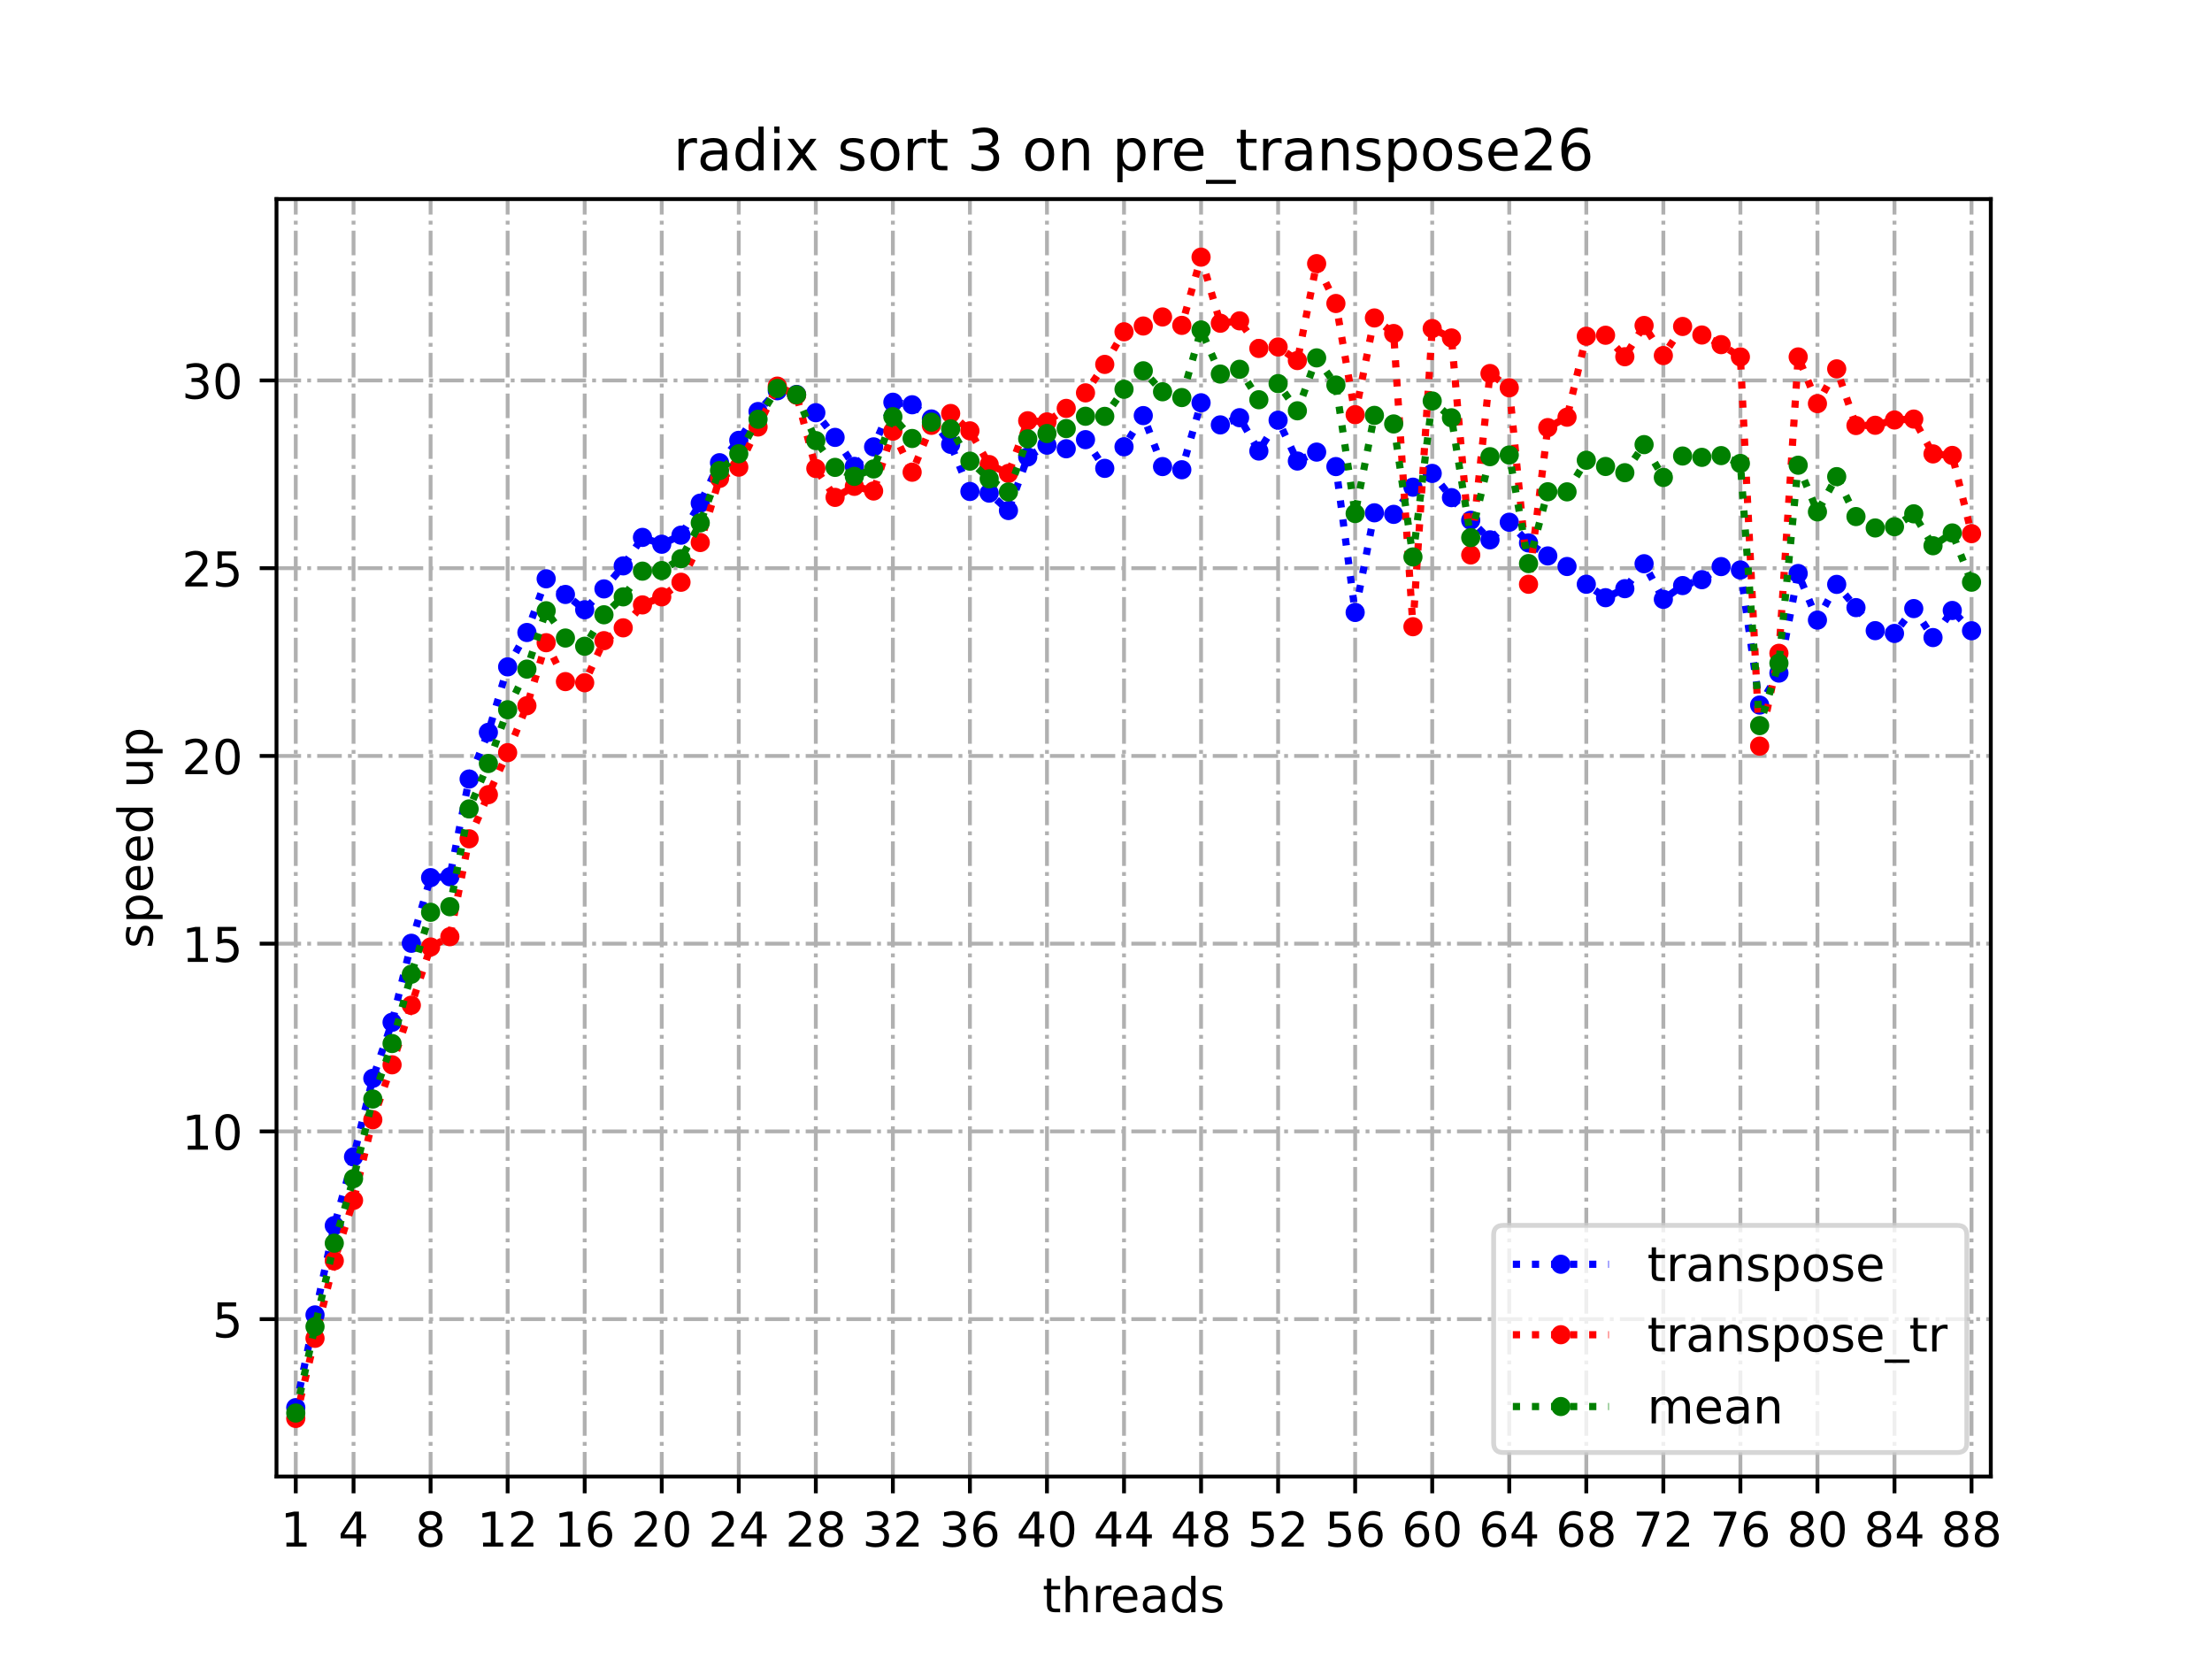 <?xml version="1.0" encoding="utf-8" standalone="no"?>
<!DOCTYPE svg PUBLIC "-//W3C//DTD SVG 1.1//EN"
  "http://www.w3.org/Graphics/SVG/1.1/DTD/svg11.dtd">
<!-- Created with matplotlib (https://matplotlib.org/) -->
<svg height="345.6pt" version="1.1" viewBox="0 0 460.8 345.6" width="460.8pt" xmlns="http://www.w3.org/2000/svg" xmlns:xlink="http://www.w3.org/1999/xlink">
 <defs>
  <style type="text/css">*{stroke-linecap:butt;stroke-linejoin:round;}</style>
 </defs>
 <g id="figure_1">
  <g id="patch_1">
   <path d="M 0 345.6 
L 460.8 345.6 
L 460.8 0 
L 0 0 
z
" style="fill:#ffffff;"/>
  </g>
  <g id="axes_1">
   <g id="patch_2">
    <path d="M 57.6 307.584 
L 414.72 307.584 
L 414.72 41.472 
L 57.6 41.472 
z
" style="fill:#ffffff;"/>
   </g>
   <g id="matplotlib.axis_1">
    <g id="xtick_1">
     <g id="line2d_1">
      <path clip-path="url(#p4bed3fe608)" d="M 61.613 307.584 
L 61.613 41.472 
" style="fill:none;stroke:#b0b0b0;stroke-dasharray:5.12,1.28,0.8,1.28;stroke-dashoffset:0;stroke-width:0.8;"/>
     </g>
     <g id="line2d_2">
      <defs>
       <path d="M 0 0 
L 0 3.5 
" id="mb226ff51c2" style="stroke:#000000;stroke-width:0.8;"/>
      </defs>
      <g>
       <use style="stroke:#000000;stroke-width:0.8;" x="61.613" xlink:href="#mb226ff51c2" y="307.584"/>
      </g>
     </g>
     <g id="text_1">
      <!-- 1 -->
      <g transform="translate(58.431 322.182)scale(0.1 -0.1)">
       <defs>
        <path d="M 12.406 8.297 
L 28.516 8.297 
L 28.516 63.922 
L 10.984 60.406 
L 10.984 69.391 
L 28.422 72.906 
L 38.281 72.906 
L 38.281 8.297 
L 54.391 8.297 
L 54.391 0 
L 12.406 0 
z
" id="DejaVuSans-49"/>
       </defs>
       <use xlink:href="#DejaVuSans-49"/>
      </g>
     </g>
    </g>
    <g id="xtick_2">
     <g id="line2d_3">
      <path clip-path="url(#p4bed3fe608)" d="M 73.65 307.584 
L 73.65 41.472 
" style="fill:none;stroke:#b0b0b0;stroke-dasharray:5.12,1.28,0.8,1.28;stroke-dashoffset:0;stroke-width:0.8;"/>
     </g>
     <g id="line2d_4">
      <g>
       <use style="stroke:#000000;stroke-width:0.8;" x="73.65" xlink:href="#mb226ff51c2" y="307.584"/>
      </g>
     </g>
     <g id="text_2">
      <!-- 4 -->
      <g transform="translate(70.469 322.182)scale(0.1 -0.1)">
       <defs>
        <path d="M 37.797 64.312 
L 12.891 25.391 
L 37.797 25.391 
z
M 35.203 72.906 
L 47.609 72.906 
L 47.609 25.391 
L 58.016 25.391 
L 58.016 17.188 
L 47.609 17.188 
L 47.609 0 
L 37.797 0 
L 37.797 17.188 
L 4.891 17.188 
L 4.891 26.703 
z
" id="DejaVuSans-52"/>
       </defs>
       <use xlink:href="#DejaVuSans-52"/>
      </g>
     </g>
    </g>
    <g id="xtick_3">
     <g id="line2d_5">
      <path clip-path="url(#p4bed3fe608)" d="M 89.701 307.584 
L 89.701 41.472 
" style="fill:none;stroke:#b0b0b0;stroke-dasharray:5.12,1.28,0.8,1.28;stroke-dashoffset:0;stroke-width:0.8;"/>
     </g>
     <g id="line2d_6">
      <g>
       <use style="stroke:#000000;stroke-width:0.8;" x="89.701" xlink:href="#mb226ff51c2" y="307.584"/>
      </g>
     </g>
     <g id="text_3">
      <!-- 8 -->
      <g transform="translate(86.519 322.182)scale(0.1 -0.1)">
       <defs>
        <path d="M 31.781 34.625 
Q 24.75 34.625 20.719 30.859 
Q 16.703 27.094 16.703 20.516 
Q 16.703 13.922 20.719 10.156 
Q 24.75 6.391 31.781 6.391 
Q 38.812 6.391 42.859 10.172 
Q 46.922 13.969 46.922 20.516 
Q 46.922 27.094 42.891 30.859 
Q 38.875 34.625 31.781 34.625 
z
M 21.922 38.812 
Q 15.578 40.375 12.031 44.719 
Q 8.5 49.078 8.5 55.328 
Q 8.5 64.062 14.719 69.141 
Q 20.953 74.219 31.781 74.219 
Q 42.672 74.219 48.875 69.141 
Q 55.078 64.062 55.078 55.328 
Q 55.078 49.078 51.531 44.719 
Q 48 40.375 41.703 38.812 
Q 48.828 37.156 52.797 32.312 
Q 56.781 27.484 56.781 20.516 
Q 56.781 9.906 50.312 4.234 
Q 43.844 -1.422 31.781 -1.422 
Q 19.734 -1.422 13.25 4.234 
Q 6.781 9.906 6.781 20.516 
Q 6.781 27.484 10.781 32.312 
Q 14.797 37.156 21.922 38.812 
z
M 18.312 54.391 
Q 18.312 48.734 21.844 45.562 
Q 25.391 42.391 31.781 42.391 
Q 38.141 42.391 41.719 45.562 
Q 45.312 48.734 45.312 54.391 
Q 45.312 60.062 41.719 63.234 
Q 38.141 66.406 31.781 66.406 
Q 25.391 66.406 21.844 63.234 
Q 18.312 60.062 18.312 54.391 
z
" id="DejaVuSans-56"/>
       </defs>
       <use xlink:href="#DejaVuSans-56"/>
      </g>
     </g>
    </g>
    <g id="xtick_4">
     <g id="line2d_7">
      <path clip-path="url(#p4bed3fe608)" d="M 105.751 307.584 
L 105.751 41.472 
" style="fill:none;stroke:#b0b0b0;stroke-dasharray:5.12,1.28,0.8,1.28;stroke-dashoffset:0;stroke-width:0.8;"/>
     </g>
     <g id="line2d_8">
      <g>
       <use style="stroke:#000000;stroke-width:0.8;" x="105.751" xlink:href="#mb226ff51c2" y="307.584"/>
      </g>
     </g>
     <g id="text_4">
      <!-- 12 -->
      <g transform="translate(99.389 322.182)scale(0.1 -0.1)">
       <defs>
        <path d="M 19.188 8.297 
L 53.609 8.297 
L 53.609 0 
L 7.328 0 
L 7.328 8.297 
Q 12.938 14.109 22.625 23.891 
Q 32.328 33.688 34.812 36.531 
Q 39.547 41.844 41.422 45.531 
Q 43.312 49.219 43.312 52.781 
Q 43.312 58.594 39.234 62.25 
Q 35.156 65.922 28.609 65.922 
Q 23.969 65.922 18.812 64.312 
Q 13.672 62.703 7.812 59.422 
L 7.812 69.391 
Q 13.766 71.781 18.938 73 
Q 24.125 74.219 28.422 74.219 
Q 39.75 74.219 46.484 68.547 
Q 53.219 62.891 53.219 53.422 
Q 53.219 48.922 51.531 44.891 
Q 49.859 40.875 45.406 35.406 
Q 44.188 33.984 37.641 27.219 
Q 31.109 20.453 19.188 8.297 
z
" id="DejaVuSans-50"/>
       </defs>
       <use xlink:href="#DejaVuSans-49"/>
       <use x="63.623" xlink:href="#DejaVuSans-50"/>
      </g>
     </g>
    </g>
    <g id="xtick_5">
     <g id="line2d_9">
      <path clip-path="url(#p4bed3fe608)" d="M 121.801 307.584 
L 121.801 41.472 
" style="fill:none;stroke:#b0b0b0;stroke-dasharray:5.12,1.28,0.8,1.28;stroke-dashoffset:0;stroke-width:0.8;"/>
     </g>
     <g id="line2d_10">
      <g>
       <use style="stroke:#000000;stroke-width:0.8;" x="121.801" xlink:href="#mb226ff51c2" y="307.584"/>
      </g>
     </g>
     <g id="text_5">
      <!-- 16 -->
      <g transform="translate(115.439 322.182)scale(0.1 -0.1)">
       <defs>
        <path d="M 33.016 40.375 
Q 26.375 40.375 22.484 35.828 
Q 18.609 31.297 18.609 23.391 
Q 18.609 15.531 22.484 10.953 
Q 26.375 6.391 33.016 6.391 
Q 39.656 6.391 43.531 10.953 
Q 47.406 15.531 47.406 23.391 
Q 47.406 31.297 43.531 35.828 
Q 39.656 40.375 33.016 40.375 
z
M 52.594 71.297 
L 52.594 62.312 
Q 48.875 64.062 45.094 64.984 
Q 41.312 65.922 37.594 65.922 
Q 27.828 65.922 22.672 59.328 
Q 17.531 52.734 16.797 39.406 
Q 19.672 43.656 24.016 45.922 
Q 28.375 48.188 33.594 48.188 
Q 44.578 48.188 50.953 41.516 
Q 57.328 34.859 57.328 23.391 
Q 57.328 12.156 50.688 5.359 
Q 44.047 -1.422 33.016 -1.422 
Q 20.359 -1.422 13.672 8.266 
Q 6.984 17.969 6.984 36.375 
Q 6.984 53.656 15.188 63.938 
Q 23.391 74.219 37.203 74.219 
Q 40.922 74.219 44.703 73.484 
Q 48.484 72.75 52.594 71.297 
z
" id="DejaVuSans-54"/>
       </defs>
       <use xlink:href="#DejaVuSans-49"/>
       <use x="63.623" xlink:href="#DejaVuSans-54"/>
      </g>
     </g>
    </g>
    <g id="xtick_6">
     <g id="line2d_11">
      <path clip-path="url(#p4bed3fe608)" d="M 137.852 307.584 
L 137.852 41.472 
" style="fill:none;stroke:#b0b0b0;stroke-dasharray:5.12,1.28,0.8,1.28;stroke-dashoffset:0;stroke-width:0.8;"/>
     </g>
     <g id="line2d_12">
      <g>
       <use style="stroke:#000000;stroke-width:0.8;" x="137.852" xlink:href="#mb226ff51c2" y="307.584"/>
      </g>
     </g>
     <g id="text_6">
      <!-- 20 -->
      <g transform="translate(131.489 322.182)scale(0.1 -0.1)">
       <defs>
        <path d="M 31.781 66.406 
Q 24.172 66.406 20.328 58.906 
Q 16.5 51.422 16.5 36.375 
Q 16.5 21.391 20.328 13.891 
Q 24.172 6.391 31.781 6.391 
Q 39.453 6.391 43.281 13.891 
Q 47.125 21.391 47.125 36.375 
Q 47.125 51.422 43.281 58.906 
Q 39.453 66.406 31.781 66.406 
z
M 31.781 74.219 
Q 44.047 74.219 50.516 64.516 
Q 56.984 54.828 56.984 36.375 
Q 56.984 17.969 50.516 8.266 
Q 44.047 -1.422 31.781 -1.422 
Q 19.531 -1.422 13.062 8.266 
Q 6.594 17.969 6.594 36.375 
Q 6.594 54.828 13.062 64.516 
Q 19.531 74.219 31.781 74.219 
z
" id="DejaVuSans-48"/>
       </defs>
       <use xlink:href="#DejaVuSans-50"/>
       <use x="63.623" xlink:href="#DejaVuSans-48"/>
      </g>
     </g>
    </g>
    <g id="xtick_7">
     <g id="line2d_13">
      <path clip-path="url(#p4bed3fe608)" d="M 153.902 307.584 
L 153.902 41.472 
" style="fill:none;stroke:#b0b0b0;stroke-dasharray:5.12,1.28,0.8,1.28;stroke-dashoffset:0;stroke-width:0.8;"/>
     </g>
     <g id="line2d_14">
      <g>
       <use style="stroke:#000000;stroke-width:0.8;" x="153.902" xlink:href="#mb226ff51c2" y="307.584"/>
      </g>
     </g>
     <g id="text_7">
      <!-- 24 -->
      <g transform="translate(147.54 322.182)scale(0.1 -0.1)">
       <use xlink:href="#DejaVuSans-50"/>
       <use x="63.623" xlink:href="#DejaVuSans-52"/>
      </g>
     </g>
    </g>
    <g id="xtick_8">
     <g id="line2d_15">
      <path clip-path="url(#p4bed3fe608)" d="M 169.952 307.584 
L 169.952 41.472 
" style="fill:none;stroke:#b0b0b0;stroke-dasharray:5.12,1.28,0.8,1.28;stroke-dashoffset:0;stroke-width:0.8;"/>
     </g>
     <g id="line2d_16">
      <g>
       <use style="stroke:#000000;stroke-width:0.8;" x="169.952" xlink:href="#mb226ff51c2" y="307.584"/>
      </g>
     </g>
     <g id="text_8">
      <!-- 28 -->
      <g transform="translate(163.59 322.182)scale(0.1 -0.1)">
       <use xlink:href="#DejaVuSans-50"/>
       <use x="63.623" xlink:href="#DejaVuSans-56"/>
      </g>
     </g>
    </g>
    <g id="xtick_9">
     <g id="line2d_17">
      <path clip-path="url(#p4bed3fe608)" d="M 186.003 307.584 
L 186.003 41.472 
" style="fill:none;stroke:#b0b0b0;stroke-dasharray:5.12,1.28,0.8,1.28;stroke-dashoffset:0;stroke-width:0.8;"/>
     </g>
     <g id="line2d_18">
      <g>
       <use style="stroke:#000000;stroke-width:0.8;" x="186.003" xlink:href="#mb226ff51c2" y="307.584"/>
      </g>
     </g>
     <g id="text_9">
      <!-- 32 -->
      <g transform="translate(179.64 322.182)scale(0.1 -0.1)">
       <defs>
        <path d="M 40.578 39.312 
Q 47.656 37.797 51.625 33 
Q 55.609 28.219 55.609 21.188 
Q 55.609 10.406 48.188 4.484 
Q 40.766 -1.422 27.094 -1.422 
Q 22.516 -1.422 17.656 -0.516 
Q 12.797 0.391 7.625 2.203 
L 7.625 11.719 
Q 11.719 9.328 16.594 8.109 
Q 21.484 6.891 26.812 6.891 
Q 36.078 6.891 40.938 10.547 
Q 45.797 14.203 45.797 21.188 
Q 45.797 27.641 41.281 31.266 
Q 36.766 34.906 28.719 34.906 
L 20.219 34.906 
L 20.219 43.016 
L 29.109 43.016 
Q 36.375 43.016 40.234 45.922 
Q 44.094 48.828 44.094 54.297 
Q 44.094 59.906 40.109 62.906 
Q 36.141 65.922 28.719 65.922 
Q 24.656 65.922 20.016 65.031 
Q 15.375 64.156 9.812 62.312 
L 9.812 71.094 
Q 15.438 72.656 20.344 73.438 
Q 25.25 74.219 29.594 74.219 
Q 40.828 74.219 47.359 69.109 
Q 53.906 64.016 53.906 55.328 
Q 53.906 49.266 50.438 45.094 
Q 46.969 40.922 40.578 39.312 
z
" id="DejaVuSans-51"/>
       </defs>
       <use xlink:href="#DejaVuSans-51"/>
       <use x="63.623" xlink:href="#DejaVuSans-50"/>
      </g>
     </g>
    </g>
    <g id="xtick_10">
     <g id="line2d_19">
      <path clip-path="url(#p4bed3fe608)" d="M 202.053 307.584 
L 202.053 41.472 
" style="fill:none;stroke:#b0b0b0;stroke-dasharray:5.12,1.28,0.8,1.28;stroke-dashoffset:0;stroke-width:0.8;"/>
     </g>
     <g id="line2d_20">
      <g>
       <use style="stroke:#000000;stroke-width:0.8;" x="202.053" xlink:href="#mb226ff51c2" y="307.584"/>
      </g>
     </g>
     <g id="text_10">
      <!-- 36 -->
      <g transform="translate(195.691 322.182)scale(0.1 -0.1)">
       <use xlink:href="#DejaVuSans-51"/>
       <use x="63.623" xlink:href="#DejaVuSans-54"/>
      </g>
     </g>
    </g>
    <g id="xtick_11">
     <g id="line2d_21">
      <path clip-path="url(#p4bed3fe608)" d="M 218.103 307.584 
L 218.103 41.472 
" style="fill:none;stroke:#b0b0b0;stroke-dasharray:5.12,1.28,0.8,1.28;stroke-dashoffset:0;stroke-width:0.8;"/>
     </g>
     <g id="line2d_22">
      <g>
       <use style="stroke:#000000;stroke-width:0.8;" x="218.103" xlink:href="#mb226ff51c2" y="307.584"/>
      </g>
     </g>
     <g id="text_11">
      <!-- 40 -->
      <g transform="translate(211.741 322.182)scale(0.1 -0.1)">
       <use xlink:href="#DejaVuSans-52"/>
       <use x="63.623" xlink:href="#DejaVuSans-48"/>
      </g>
     </g>
    </g>
    <g id="xtick_12">
     <g id="line2d_23">
      <path clip-path="url(#p4bed3fe608)" d="M 234.154 307.584 
L 234.154 41.472 
" style="fill:none;stroke:#b0b0b0;stroke-dasharray:5.12,1.28,0.8,1.28;stroke-dashoffset:0;stroke-width:0.8;"/>
     </g>
     <g id="line2d_24">
      <g>
       <use style="stroke:#000000;stroke-width:0.8;" x="234.154" xlink:href="#mb226ff51c2" y="307.584"/>
      </g>
     </g>
     <g id="text_12">
      <!-- 44 -->
      <g transform="translate(227.791 322.182)scale(0.1 -0.1)">
       <use xlink:href="#DejaVuSans-52"/>
       <use x="63.623" xlink:href="#DejaVuSans-52"/>
      </g>
     </g>
    </g>
    <g id="xtick_13">
     <g id="line2d_25">
      <path clip-path="url(#p4bed3fe608)" d="M 250.204 307.584 
L 250.204 41.472 
" style="fill:none;stroke:#b0b0b0;stroke-dasharray:5.12,1.28,0.8,1.28;stroke-dashoffset:0;stroke-width:0.8;"/>
     </g>
     <g id="line2d_26">
      <g>
       <use style="stroke:#000000;stroke-width:0.8;" x="250.204" xlink:href="#mb226ff51c2" y="307.584"/>
      </g>
     </g>
     <g id="text_13">
      <!-- 48 -->
      <g transform="translate(243.842 322.182)scale(0.1 -0.1)">
       <use xlink:href="#DejaVuSans-52"/>
       <use x="63.623" xlink:href="#DejaVuSans-56"/>
      </g>
     </g>
    </g>
    <g id="xtick_14">
     <g id="line2d_27">
      <path clip-path="url(#p4bed3fe608)" d="M 266.254 307.584 
L 266.254 41.472 
" style="fill:none;stroke:#b0b0b0;stroke-dasharray:5.12,1.28,0.8,1.28;stroke-dashoffset:0;stroke-width:0.8;"/>
     </g>
     <g id="line2d_28">
      <g>
       <use style="stroke:#000000;stroke-width:0.8;" x="266.254" xlink:href="#mb226ff51c2" y="307.584"/>
      </g>
     </g>
     <g id="text_14">
      <!-- 52 -->
      <g transform="translate(259.892 322.182)scale(0.1 -0.1)">
       <defs>
        <path d="M 10.797 72.906 
L 49.516 72.906 
L 49.516 64.594 
L 19.828 64.594 
L 19.828 46.734 
Q 21.969 47.469 24.109 47.828 
Q 26.266 48.188 28.422 48.188 
Q 40.625 48.188 47.75 41.5 
Q 54.891 34.812 54.891 23.391 
Q 54.891 11.625 47.562 5.094 
Q 40.234 -1.422 26.906 -1.422 
Q 22.312 -1.422 17.547 -0.641 
Q 12.797 0.141 7.719 1.703 
L 7.719 11.625 
Q 12.109 9.234 16.797 8.062 
Q 21.484 6.891 26.703 6.891 
Q 35.156 6.891 40.078 11.328 
Q 45.016 15.766 45.016 23.391 
Q 45.016 31 40.078 35.438 
Q 35.156 39.891 26.703 39.891 
Q 22.75 39.891 18.812 39.016 
Q 14.891 38.141 10.797 36.281 
z
" id="DejaVuSans-53"/>
       </defs>
       <use xlink:href="#DejaVuSans-53"/>
       <use x="63.623" xlink:href="#DejaVuSans-50"/>
      </g>
     </g>
    </g>
    <g id="xtick_15">
     <g id="line2d_29">
      <path clip-path="url(#p4bed3fe608)" d="M 282.305 307.584 
L 282.305 41.472 
" style="fill:none;stroke:#b0b0b0;stroke-dasharray:5.12,1.28,0.8,1.28;stroke-dashoffset:0;stroke-width:0.8;"/>
     </g>
     <g id="line2d_30">
      <g>
       <use style="stroke:#000000;stroke-width:0.8;" x="282.305" xlink:href="#mb226ff51c2" y="307.584"/>
      </g>
     </g>
     <g id="text_15">
      <!-- 56 -->
      <g transform="translate(275.942 322.182)scale(0.1 -0.1)">
       <use xlink:href="#DejaVuSans-53"/>
       <use x="63.623" xlink:href="#DejaVuSans-54"/>
      </g>
     </g>
    </g>
    <g id="xtick_16">
     <g id="line2d_31">
      <path clip-path="url(#p4bed3fe608)" d="M 298.355 307.584 
L 298.355 41.472 
" style="fill:none;stroke:#b0b0b0;stroke-dasharray:5.12,1.28,0.8,1.28;stroke-dashoffset:0;stroke-width:0.8;"/>
     </g>
     <g id="line2d_32">
      <g>
       <use style="stroke:#000000;stroke-width:0.8;" x="298.355" xlink:href="#mb226ff51c2" y="307.584"/>
      </g>
     </g>
     <g id="text_16">
      <!-- 60 -->
      <g transform="translate(291.993 322.182)scale(0.1 -0.1)">
       <use xlink:href="#DejaVuSans-54"/>
       <use x="63.623" xlink:href="#DejaVuSans-48"/>
      </g>
     </g>
    </g>
    <g id="xtick_17">
     <g id="line2d_33">
      <path clip-path="url(#p4bed3fe608)" d="M 314.405 307.584 
L 314.405 41.472 
" style="fill:none;stroke:#b0b0b0;stroke-dasharray:5.12,1.28,0.8,1.28;stroke-dashoffset:0;stroke-width:0.8;"/>
     </g>
     <g id="line2d_34">
      <g>
       <use style="stroke:#000000;stroke-width:0.8;" x="314.405" xlink:href="#mb226ff51c2" y="307.584"/>
      </g>
     </g>
     <g id="text_17">
      <!-- 64 -->
      <g transform="translate(308.043 322.182)scale(0.1 -0.1)">
       <use xlink:href="#DejaVuSans-54"/>
       <use x="63.623" xlink:href="#DejaVuSans-52"/>
      </g>
     </g>
    </g>
    <g id="xtick_18">
     <g id="line2d_35">
      <path clip-path="url(#p4bed3fe608)" d="M 330.456 307.584 
L 330.456 41.472 
" style="fill:none;stroke:#b0b0b0;stroke-dasharray:5.12,1.28,0.8,1.28;stroke-dashoffset:0;stroke-width:0.8;"/>
     </g>
     <g id="line2d_36">
      <g>
       <use style="stroke:#000000;stroke-width:0.8;" x="330.456" xlink:href="#mb226ff51c2" y="307.584"/>
      </g>
     </g>
     <g id="text_18">
      <!-- 68 -->
      <g transform="translate(324.093 322.182)scale(0.1 -0.1)">
       <use xlink:href="#DejaVuSans-54"/>
       <use x="63.623" xlink:href="#DejaVuSans-56"/>
      </g>
     </g>
    </g>
    <g id="xtick_19">
     <g id="line2d_37">
      <path clip-path="url(#p4bed3fe608)" d="M 346.506 307.584 
L 346.506 41.472 
" style="fill:none;stroke:#b0b0b0;stroke-dasharray:5.12,1.28,0.8,1.28;stroke-dashoffset:0;stroke-width:0.8;"/>
     </g>
     <g id="line2d_38">
      <g>
       <use style="stroke:#000000;stroke-width:0.8;" x="346.506" xlink:href="#mb226ff51c2" y="307.584"/>
      </g>
     </g>
     <g id="text_19">
      <!-- 72 -->
      <g transform="translate(340.144 322.182)scale(0.1 -0.1)">
       <defs>
        <path d="M 8.203 72.906 
L 55.078 72.906 
L 55.078 68.703 
L 28.609 0 
L 18.312 0 
L 43.219 64.594 
L 8.203 64.594 
z
" id="DejaVuSans-55"/>
       </defs>
       <use xlink:href="#DejaVuSans-55"/>
       <use x="63.623" xlink:href="#DejaVuSans-50"/>
      </g>
     </g>
    </g>
    <g id="xtick_20">
     <g id="line2d_39">
      <path clip-path="url(#p4bed3fe608)" d="M 362.556 307.584 
L 362.556 41.472 
" style="fill:none;stroke:#b0b0b0;stroke-dasharray:5.12,1.28,0.8,1.28;stroke-dashoffset:0;stroke-width:0.8;"/>
     </g>
     <g id="line2d_40">
      <g>
       <use style="stroke:#000000;stroke-width:0.8;" x="362.556" xlink:href="#mb226ff51c2" y="307.584"/>
      </g>
     </g>
     <g id="text_20">
      <!-- 76 -->
      <g transform="translate(356.194 322.182)scale(0.1 -0.1)">
       <use xlink:href="#DejaVuSans-55"/>
       <use x="63.623" xlink:href="#DejaVuSans-54"/>
      </g>
     </g>
    </g>
    <g id="xtick_21">
     <g id="line2d_41">
      <path clip-path="url(#p4bed3fe608)" d="M 378.607 307.584 
L 378.607 41.472 
" style="fill:none;stroke:#b0b0b0;stroke-dasharray:5.12,1.28,0.8,1.28;stroke-dashoffset:0;stroke-width:0.8;"/>
     </g>
     <g id="line2d_42">
      <g>
       <use style="stroke:#000000;stroke-width:0.8;" x="378.607" xlink:href="#mb226ff51c2" y="307.584"/>
      </g>
     </g>
     <g id="text_21">
      <!-- 80 -->
      <g transform="translate(372.244 322.182)scale(0.1 -0.1)">
       <use xlink:href="#DejaVuSans-56"/>
       <use x="63.623" xlink:href="#DejaVuSans-48"/>
      </g>
     </g>
    </g>
    <g id="xtick_22">
     <g id="line2d_43">
      <path clip-path="url(#p4bed3fe608)" d="M 394.657 307.584 
L 394.657 41.472 
" style="fill:none;stroke:#b0b0b0;stroke-dasharray:5.12,1.28,0.8,1.28;stroke-dashoffset:0;stroke-width:0.8;"/>
     </g>
     <g id="line2d_44">
      <g>
       <use style="stroke:#000000;stroke-width:0.8;" x="394.657" xlink:href="#mb226ff51c2" y="307.584"/>
      </g>
     </g>
     <g id="text_22">
      <!-- 84 -->
      <g transform="translate(388.295 322.182)scale(0.1 -0.1)">
       <use xlink:href="#DejaVuSans-56"/>
       <use x="63.623" xlink:href="#DejaVuSans-52"/>
      </g>
     </g>
    </g>
    <g id="xtick_23">
     <g id="line2d_45">
      <path clip-path="url(#p4bed3fe608)" d="M 410.707 307.584 
L 410.707 41.472 
" style="fill:none;stroke:#b0b0b0;stroke-dasharray:5.12,1.28,0.8,1.28;stroke-dashoffset:0;stroke-width:0.8;"/>
     </g>
     <g id="line2d_46">
      <g>
       <use style="stroke:#000000;stroke-width:0.8;" x="410.707" xlink:href="#mb226ff51c2" y="307.584"/>
      </g>
     </g>
     <g id="text_23">
      <!-- 88 -->
      <g transform="translate(404.345 322.182)scale(0.1 -0.1)">
       <use xlink:href="#DejaVuSans-56"/>
       <use x="63.623" xlink:href="#DejaVuSans-56"/>
      </g>
     </g>
    </g>
    <g id="text_24">
     <!-- threads -->
     <g transform="translate(217.169 335.861)scale(0.1 -0.1)">
      <defs>
       <path d="M 18.312 70.219 
L 18.312 54.688 
L 36.812 54.688 
L 36.812 47.703 
L 18.312 47.703 
L 18.312 18.016 
Q 18.312 11.328 20.141 9.422 
Q 21.969 7.516 27.594 7.516 
L 36.812 7.516 
L 36.812 0 
L 27.594 0 
Q 17.188 0 13.234 3.875 
Q 9.281 7.766 9.281 18.016 
L 9.281 47.703 
L 2.688 47.703 
L 2.688 54.688 
L 9.281 54.688 
L 9.281 70.219 
z
" id="DejaVuSans-116"/>
       <path d="M 54.891 33.016 
L 54.891 0 
L 45.906 0 
L 45.906 32.719 
Q 45.906 40.484 42.875 44.328 
Q 39.844 48.188 33.797 48.188 
Q 26.516 48.188 22.312 43.547 
Q 18.109 38.922 18.109 30.906 
L 18.109 0 
L 9.078 0 
L 9.078 75.984 
L 18.109 75.984 
L 18.109 46.188 
Q 21.344 51.125 25.703 53.562 
Q 30.078 56 35.797 56 
Q 45.219 56 50.047 50.172 
Q 54.891 44.344 54.891 33.016 
z
" id="DejaVuSans-104"/>
       <path d="M 41.109 46.297 
Q 39.594 47.172 37.812 47.578 
Q 36.031 48 33.891 48 
Q 26.266 48 22.188 43.047 
Q 18.109 38.094 18.109 28.812 
L 18.109 0 
L 9.078 0 
L 9.078 54.688 
L 18.109 54.688 
L 18.109 46.188 
Q 20.953 51.172 25.484 53.578 
Q 30.031 56 36.531 56 
Q 37.453 56 38.578 55.875 
Q 39.703 55.766 41.062 55.516 
z
" id="DejaVuSans-114"/>
       <path d="M 56.203 29.594 
L 56.203 25.203 
L 14.891 25.203 
Q 15.484 15.922 20.484 11.062 
Q 25.484 6.203 34.422 6.203 
Q 39.594 6.203 44.453 7.469 
Q 49.312 8.734 54.109 11.281 
L 54.109 2.781 
Q 49.266 0.734 44.188 -0.344 
Q 39.109 -1.422 33.891 -1.422 
Q 20.797 -1.422 13.156 6.188 
Q 5.516 13.812 5.516 26.812 
Q 5.516 40.234 12.766 48.109 
Q 20.016 56 32.328 56 
Q 43.359 56 49.781 48.891 
Q 56.203 41.797 56.203 29.594 
z
M 47.219 32.234 
Q 47.125 39.594 43.094 43.984 
Q 39.062 48.391 32.422 48.391 
Q 24.906 48.391 20.391 44.141 
Q 15.875 39.891 15.188 32.172 
z
" id="DejaVuSans-101"/>
       <path d="M 34.281 27.484 
Q 23.391 27.484 19.188 25 
Q 14.984 22.516 14.984 16.5 
Q 14.984 11.719 18.141 8.906 
Q 21.297 6.109 26.703 6.109 
Q 34.188 6.109 38.703 11.406 
Q 43.219 16.703 43.219 25.484 
L 43.219 27.484 
z
M 52.203 31.203 
L 52.203 0 
L 43.219 0 
L 43.219 8.297 
Q 40.141 3.328 35.547 0.953 
Q 30.953 -1.422 24.312 -1.422 
Q 15.922 -1.422 10.953 3.297 
Q 6 8.016 6 15.922 
Q 6 25.141 12.172 29.828 
Q 18.359 34.516 30.609 34.516 
L 43.219 34.516 
L 43.219 35.406 
Q 43.219 41.609 39.141 45 
Q 35.062 48.391 27.688 48.391 
Q 23 48.391 18.547 47.266 
Q 14.109 46.141 10.016 43.891 
L 10.016 52.203 
Q 14.938 54.109 19.578 55.047 
Q 24.219 56 28.609 56 
Q 40.484 56 46.344 49.844 
Q 52.203 43.703 52.203 31.203 
z
" id="DejaVuSans-97"/>
       <path d="M 45.406 46.391 
L 45.406 75.984 
L 54.391 75.984 
L 54.391 0 
L 45.406 0 
L 45.406 8.203 
Q 42.578 3.328 38.25 0.953 
Q 33.938 -1.422 27.875 -1.422 
Q 17.969 -1.422 11.734 6.484 
Q 5.516 14.406 5.516 27.297 
Q 5.516 40.188 11.734 48.094 
Q 17.969 56 27.875 56 
Q 33.938 56 38.25 53.625 
Q 42.578 51.266 45.406 46.391 
z
M 14.797 27.297 
Q 14.797 17.391 18.875 11.75 
Q 22.953 6.109 30.078 6.109 
Q 37.203 6.109 41.297 11.75 
Q 45.406 17.391 45.406 27.297 
Q 45.406 37.203 41.297 42.844 
Q 37.203 48.484 30.078 48.484 
Q 22.953 48.484 18.875 42.844 
Q 14.797 37.203 14.797 27.297 
z
" id="DejaVuSans-100"/>
       <path d="M 44.281 53.078 
L 44.281 44.578 
Q 40.484 46.531 36.375 47.5 
Q 32.281 48.484 27.875 48.484 
Q 21.188 48.484 17.844 46.438 
Q 14.5 44.391 14.5 40.281 
Q 14.5 37.156 16.891 35.375 
Q 19.281 33.594 26.516 31.984 
L 29.594 31.297 
Q 39.156 29.25 43.188 25.516 
Q 47.219 21.781 47.219 15.094 
Q 47.219 7.469 41.188 3.016 
Q 35.156 -1.422 24.609 -1.422 
Q 20.219 -1.422 15.453 -0.562 
Q 10.688 0.297 5.422 2 
L 5.422 11.281 
Q 10.406 8.688 15.234 7.391 
Q 20.062 6.109 24.812 6.109 
Q 31.156 6.109 34.562 8.281 
Q 37.984 10.453 37.984 14.406 
Q 37.984 18.062 35.516 20.016 
Q 33.062 21.969 24.703 23.781 
L 21.578 24.516 
Q 13.234 26.266 9.516 29.906 
Q 5.812 33.547 5.812 39.891 
Q 5.812 47.609 11.281 51.797 
Q 16.75 56 26.812 56 
Q 31.781 56 36.172 55.266 
Q 40.578 54.547 44.281 53.078 
z
" id="DejaVuSans-115"/>
      </defs>
      <use xlink:href="#DejaVuSans-116"/>
      <use x="39.209" xlink:href="#DejaVuSans-104"/>
      <use x="102.588" xlink:href="#DejaVuSans-114"/>
      <use x="141.451" xlink:href="#DejaVuSans-101"/>
      <use x="202.975" xlink:href="#DejaVuSans-97"/>
      <use x="264.254" xlink:href="#DejaVuSans-100"/>
      <use x="327.73" xlink:href="#DejaVuSans-115"/>
     </g>
    </g>
   </g>
   <g id="matplotlib.axis_2">
    <g id="ytick_1">
     <g id="line2d_47">
      <path clip-path="url(#p4bed3fe608)" d="M 57.6 274.804 
L 414.72 274.804 
" style="fill:none;stroke:#b0b0b0;stroke-dasharray:5.12,1.28,0.8,1.28;stroke-dashoffset:0;stroke-width:0.8;"/>
     </g>
     <g id="line2d_48">
      <defs>
       <path d="M 0 0 
L -3.5 0 
" id="maf40e480eb" style="stroke:#000000;stroke-width:0.8;"/>
      </defs>
      <g>
       <use style="stroke:#000000;stroke-width:0.8;" x="57.6" xlink:href="#maf40e480eb" y="274.804"/>
      </g>
     </g>
     <g id="text_25">
      <!-- 5 -->
      <g transform="translate(44.237 278.603)scale(0.1 -0.1)">
       <use xlink:href="#DejaVuSans-53"/>
      </g>
     </g>
    </g>
    <g id="ytick_2">
     <g id="line2d_49">
      <path clip-path="url(#p4bed3fe608)" d="M 57.6 235.694 
L 414.72 235.694 
" style="fill:none;stroke:#b0b0b0;stroke-dasharray:5.12,1.28,0.8,1.28;stroke-dashoffset:0;stroke-width:0.8;"/>
     </g>
     <g id="line2d_50">
      <g>
       <use style="stroke:#000000;stroke-width:0.8;" x="57.6" xlink:href="#maf40e480eb" y="235.694"/>
      </g>
     </g>
     <g id="text_26">
      <!-- 10 -->
      <g transform="translate(37.875 239.493)scale(0.1 -0.1)">
       <use xlink:href="#DejaVuSans-49"/>
       <use x="63.623" xlink:href="#DejaVuSans-48"/>
      </g>
     </g>
    </g>
    <g id="ytick_3">
     <g id="line2d_51">
      <path clip-path="url(#p4bed3fe608)" d="M 57.6 196.584 
L 414.72 196.584 
" style="fill:none;stroke:#b0b0b0;stroke-dasharray:5.12,1.28,0.8,1.28;stroke-dashoffset:0;stroke-width:0.8;"/>
     </g>
     <g id="line2d_52">
      <g>
       <use style="stroke:#000000;stroke-width:0.8;" x="57.6" xlink:href="#maf40e480eb" y="196.584"/>
      </g>
     </g>
     <g id="text_27">
      <!-- 15 -->
      <g transform="translate(37.875 200.383)scale(0.1 -0.1)">
       <use xlink:href="#DejaVuSans-49"/>
       <use x="63.623" xlink:href="#DejaVuSans-53"/>
      </g>
     </g>
    </g>
    <g id="ytick_4">
     <g id="line2d_53">
      <path clip-path="url(#p4bed3fe608)" d="M 57.6 157.474 
L 414.72 157.474 
" style="fill:none;stroke:#b0b0b0;stroke-dasharray:5.12,1.28,0.8,1.28;stroke-dashoffset:0;stroke-width:0.8;"/>
     </g>
     <g id="line2d_54">
      <g>
       <use style="stroke:#000000;stroke-width:0.8;" x="57.6" xlink:href="#maf40e480eb" y="157.474"/>
      </g>
     </g>
     <g id="text_28">
      <!-- 20 -->
      <g transform="translate(37.875 161.273)scale(0.1 -0.1)">
       <use xlink:href="#DejaVuSans-50"/>
       <use x="63.623" xlink:href="#DejaVuSans-48"/>
      </g>
     </g>
    </g>
    <g id="ytick_5">
     <g id="line2d_55">
      <path clip-path="url(#p4bed3fe608)" d="M 57.6 118.364 
L 414.72 118.364 
" style="fill:none;stroke:#b0b0b0;stroke-dasharray:5.12,1.28,0.8,1.28;stroke-dashoffset:0;stroke-width:0.8;"/>
     </g>
     <g id="line2d_56">
      <g>
       <use style="stroke:#000000;stroke-width:0.8;" x="57.6" xlink:href="#maf40e480eb" y="118.364"/>
      </g>
     </g>
     <g id="text_29">
      <!-- 25 -->
      <g transform="translate(37.875 122.163)scale(0.1 -0.1)">
       <use xlink:href="#DejaVuSans-50"/>
       <use x="63.623" xlink:href="#DejaVuSans-53"/>
      </g>
     </g>
    </g>
    <g id="ytick_6">
     <g id="line2d_57">
      <path clip-path="url(#p4bed3fe608)" d="M 57.6 79.254 
L 414.72 79.254 
" style="fill:none;stroke:#b0b0b0;stroke-dasharray:5.12,1.28,0.8,1.28;stroke-dashoffset:0;stroke-width:0.8;"/>
     </g>
     <g id="line2d_58">
      <g>
       <use style="stroke:#000000;stroke-width:0.8;" x="57.6" xlink:href="#maf40e480eb" y="79.254"/>
      </g>
     </g>
     <g id="text_30">
      <!-- 30 -->
      <g transform="translate(37.875 83.053)scale(0.1 -0.1)">
       <use xlink:href="#DejaVuSans-51"/>
       <use x="63.623" xlink:href="#DejaVuSans-48"/>
      </g>
     </g>
    </g>
    <g id="text_31">
     <!-- speed up -->
     <g transform="translate(31.795 197.566)rotate(-90)scale(0.1 -0.1)">
      <defs>
       <path d="M 18.109 8.203 
L 18.109 -20.797 
L 9.078 -20.797 
L 9.078 54.688 
L 18.109 54.688 
L 18.109 46.391 
Q 20.953 51.266 25.266 53.625 
Q 29.594 56 35.594 56 
Q 45.562 56 51.781 48.094 
Q 58.016 40.188 58.016 27.297 
Q 58.016 14.406 51.781 6.484 
Q 45.562 -1.422 35.594 -1.422 
Q 29.594 -1.422 25.266 0.953 
Q 20.953 3.328 18.109 8.203 
z
M 48.688 27.297 
Q 48.688 37.203 44.609 42.844 
Q 40.531 48.484 33.406 48.484 
Q 26.266 48.484 22.188 42.844 
Q 18.109 37.203 18.109 27.297 
Q 18.109 17.391 22.188 11.75 
Q 26.266 6.109 33.406 6.109 
Q 40.531 6.109 44.609 11.75 
Q 48.688 17.391 48.688 27.297 
z
" id="DejaVuSans-112"/>
       <path id="DejaVuSans-32"/>
       <path d="M 8.5 21.578 
L 8.5 54.688 
L 17.484 54.688 
L 17.484 21.922 
Q 17.484 14.156 20.5 10.266 
Q 23.531 6.391 29.594 6.391 
Q 36.859 6.391 41.078 11.031 
Q 45.312 15.672 45.312 23.688 
L 45.312 54.688 
L 54.297 54.688 
L 54.297 0 
L 45.312 0 
L 45.312 8.406 
Q 42.047 3.422 37.719 1 
Q 33.406 -1.422 27.688 -1.422 
Q 18.266 -1.422 13.375 4.438 
Q 8.5 10.297 8.5 21.578 
z
M 31.109 56 
z
" id="DejaVuSans-117"/>
      </defs>
      <use xlink:href="#DejaVuSans-115"/>
      <use x="52.1" xlink:href="#DejaVuSans-112"/>
      <use x="115.576" xlink:href="#DejaVuSans-101"/>
      <use x="177.1" xlink:href="#DejaVuSans-101"/>
      <use x="238.623" xlink:href="#DejaVuSans-100"/>
      <use x="302.1" xlink:href="#DejaVuSans-32"/>
      <use x="333.887" xlink:href="#DejaVuSans-117"/>
      <use x="397.266" xlink:href="#DejaVuSans-112"/>
     </g>
    </g>
   </g>
   <g id="line2d_59">
    <path clip-path="url(#p4bed3fe608)" d="M 61.613 293.238 
L 65.625 273.921 
L 69.638 255.316 
L 73.65 240.995 
L 77.663 224.637 
L 81.676 212.962 
L 85.688 196.502 
L 89.701 182.828 
L 93.713 182.642 
L 97.726 162.287 
L 101.738 152.561 
L 105.751 138.92 
L 109.764 131.76 
L 113.776 120.576 
L 117.789 123.836 
L 121.801 127.024 
L 125.814 122.679 
L 129.827 117.882 
L 133.839 111.949 
L 137.852 113.374 
L 141.864 111.487 
L 145.877 104.813 
L 149.889 96.391 
L 153.902 91.731 
L 157.915 85.732 
L 161.927 81.402 
L 165.94 82.166 
L 169.952 85.975 
L 173.965 91.115 
L 177.978 97.161 
L 181.99 93.095 
L 186.003 83.793 
L 190.015 84.32 
L 194.028 87.281 
L 198.04 92.567 
L 202.053 102.384 
L 206.066 102.727 
L 210.078 106.354 
L 214.091 95.187 
L 218.103 92.734 
L 222.116 93.486 
L 226.129 91.589 
L 230.141 97.569 
L 234.154 93.07 
L 238.166 86.576 
L 242.179 97.196 
L 246.191 97.859 
L 250.204 83.911 
L 254.217 88.514 
L 258.229 87.015 
L 262.242 93.96 
L 266.254 87.54 
L 270.267 96.043 
L 274.28 94.181 
L 278.292 97.198 
L 282.305 127.583 
L 286.317 106.829 
L 290.33 107.152 
L 294.342 101.49 
L 298.355 98.62 
L 302.368 103.666 
L 306.38 108.382 
L 310.393 112.462 
L 314.405 108.79 
L 318.418 113.099 
L 322.431 115.811 
L 326.443 118.013 
L 330.456 121.71 
L 334.468 124.512 
L 338.481 122.633 
L 342.493 117.436 
L 346.506 124.855 
L 350.519 121.984 
L 354.531 120.759 
L 358.544 118.033 
L 362.556 118.739 
L 366.569 146.88 
L 370.582 140.215 
L 374.594 119.473 
L 378.607 129.181 
L 382.619 121.739 
L 386.632 126.576 
L 390.644 131.377 
L 394.657 131.958 
L 398.67 126.781 
L 402.682 132.818 
L 406.695 127.172 
L 410.707 131.397 
" style="fill:none;stroke:#0000ff;stroke-dasharray:1.5,2.475;stroke-dashoffset:0;stroke-width:1.5;"/>
    <defs>
     <path d="M 0 1.5 
C 0.398 1.5 0.779 1.342 1.061 1.061 
C 1.342 0.779 1.5 0.398 1.5 0 
C 1.5 -0.398 1.342 -0.779 1.061 -1.061 
C 0.779 -1.342 0.398 -1.5 0 -1.5 
C -0.398 -1.5 -0.779 -1.342 -1.061 -1.061 
C -1.342 -0.779 -1.5 -0.398 -1.5 0 
C -1.5 0.398 -1.342 0.779 -1.061 1.061 
C -0.779 1.342 -0.398 1.5 0 1.5 
z
" id="md6b1f04ece" style="stroke:#0000ff;"/>
    </defs>
    <g clip-path="url(#p4bed3fe608)">
     <use style="fill:#0000ff;stroke:#0000ff;" x="61.613" xlink:href="#md6b1f04ece" y="293.238"/>
     <use style="fill:#0000ff;stroke:#0000ff;" x="65.625" xlink:href="#md6b1f04ece" y="273.921"/>
     <use style="fill:#0000ff;stroke:#0000ff;" x="69.638" xlink:href="#md6b1f04ece" y="255.316"/>
     <use style="fill:#0000ff;stroke:#0000ff;" x="73.65" xlink:href="#md6b1f04ece" y="240.995"/>
     <use style="fill:#0000ff;stroke:#0000ff;" x="77.663" xlink:href="#md6b1f04ece" y="224.637"/>
     <use style="fill:#0000ff;stroke:#0000ff;" x="81.676" xlink:href="#md6b1f04ece" y="212.962"/>
     <use style="fill:#0000ff;stroke:#0000ff;" x="85.688" xlink:href="#md6b1f04ece" y="196.502"/>
     <use style="fill:#0000ff;stroke:#0000ff;" x="89.701" xlink:href="#md6b1f04ece" y="182.828"/>
     <use style="fill:#0000ff;stroke:#0000ff;" x="93.713" xlink:href="#md6b1f04ece" y="182.642"/>
     <use style="fill:#0000ff;stroke:#0000ff;" x="97.726" xlink:href="#md6b1f04ece" y="162.287"/>
     <use style="fill:#0000ff;stroke:#0000ff;" x="101.738" xlink:href="#md6b1f04ece" y="152.561"/>
     <use style="fill:#0000ff;stroke:#0000ff;" x="105.751" xlink:href="#md6b1f04ece" y="138.92"/>
     <use style="fill:#0000ff;stroke:#0000ff;" x="109.764" xlink:href="#md6b1f04ece" y="131.76"/>
     <use style="fill:#0000ff;stroke:#0000ff;" x="113.776" xlink:href="#md6b1f04ece" y="120.576"/>
     <use style="fill:#0000ff;stroke:#0000ff;" x="117.789" xlink:href="#md6b1f04ece" y="123.836"/>
     <use style="fill:#0000ff;stroke:#0000ff;" x="121.801" xlink:href="#md6b1f04ece" y="127.024"/>
     <use style="fill:#0000ff;stroke:#0000ff;" x="125.814" xlink:href="#md6b1f04ece" y="122.679"/>
     <use style="fill:#0000ff;stroke:#0000ff;" x="129.827" xlink:href="#md6b1f04ece" y="117.882"/>
     <use style="fill:#0000ff;stroke:#0000ff;" x="133.839" xlink:href="#md6b1f04ece" y="111.949"/>
     <use style="fill:#0000ff;stroke:#0000ff;" x="137.852" xlink:href="#md6b1f04ece" y="113.374"/>
     <use style="fill:#0000ff;stroke:#0000ff;" x="141.864" xlink:href="#md6b1f04ece" y="111.487"/>
     <use style="fill:#0000ff;stroke:#0000ff;" x="145.877" xlink:href="#md6b1f04ece" y="104.813"/>
     <use style="fill:#0000ff;stroke:#0000ff;" x="149.889" xlink:href="#md6b1f04ece" y="96.391"/>
     <use style="fill:#0000ff;stroke:#0000ff;" x="153.902" xlink:href="#md6b1f04ece" y="91.731"/>
     <use style="fill:#0000ff;stroke:#0000ff;" x="157.915" xlink:href="#md6b1f04ece" y="85.732"/>
     <use style="fill:#0000ff;stroke:#0000ff;" x="161.927" xlink:href="#md6b1f04ece" y="81.402"/>
     <use style="fill:#0000ff;stroke:#0000ff;" x="165.94" xlink:href="#md6b1f04ece" y="82.166"/>
     <use style="fill:#0000ff;stroke:#0000ff;" x="169.952" xlink:href="#md6b1f04ece" y="85.975"/>
     <use style="fill:#0000ff;stroke:#0000ff;" x="173.965" xlink:href="#md6b1f04ece" y="91.115"/>
     <use style="fill:#0000ff;stroke:#0000ff;" x="177.978" xlink:href="#md6b1f04ece" y="97.161"/>
     <use style="fill:#0000ff;stroke:#0000ff;" x="181.99" xlink:href="#md6b1f04ece" y="93.095"/>
     <use style="fill:#0000ff;stroke:#0000ff;" x="186.003" xlink:href="#md6b1f04ece" y="83.793"/>
     <use style="fill:#0000ff;stroke:#0000ff;" x="190.015" xlink:href="#md6b1f04ece" y="84.32"/>
     <use style="fill:#0000ff;stroke:#0000ff;" x="194.028" xlink:href="#md6b1f04ece" y="87.281"/>
     <use style="fill:#0000ff;stroke:#0000ff;" x="198.04" xlink:href="#md6b1f04ece" y="92.567"/>
     <use style="fill:#0000ff;stroke:#0000ff;" x="202.053" xlink:href="#md6b1f04ece" y="102.384"/>
     <use style="fill:#0000ff;stroke:#0000ff;" x="206.066" xlink:href="#md6b1f04ece" y="102.727"/>
     <use style="fill:#0000ff;stroke:#0000ff;" x="210.078" xlink:href="#md6b1f04ece" y="106.354"/>
     <use style="fill:#0000ff;stroke:#0000ff;" x="214.091" xlink:href="#md6b1f04ece" y="95.187"/>
     <use style="fill:#0000ff;stroke:#0000ff;" x="218.103" xlink:href="#md6b1f04ece" y="92.734"/>
     <use style="fill:#0000ff;stroke:#0000ff;" x="222.116" xlink:href="#md6b1f04ece" y="93.486"/>
     <use style="fill:#0000ff;stroke:#0000ff;" x="226.129" xlink:href="#md6b1f04ece" y="91.589"/>
     <use style="fill:#0000ff;stroke:#0000ff;" x="230.141" xlink:href="#md6b1f04ece" y="97.569"/>
     <use style="fill:#0000ff;stroke:#0000ff;" x="234.154" xlink:href="#md6b1f04ece" y="93.07"/>
     <use style="fill:#0000ff;stroke:#0000ff;" x="238.166" xlink:href="#md6b1f04ece" y="86.576"/>
     <use style="fill:#0000ff;stroke:#0000ff;" x="242.179" xlink:href="#md6b1f04ece" y="97.196"/>
     <use style="fill:#0000ff;stroke:#0000ff;" x="246.191" xlink:href="#md6b1f04ece" y="97.859"/>
     <use style="fill:#0000ff;stroke:#0000ff;" x="250.204" xlink:href="#md6b1f04ece" y="83.911"/>
     <use style="fill:#0000ff;stroke:#0000ff;" x="254.217" xlink:href="#md6b1f04ece" y="88.514"/>
     <use style="fill:#0000ff;stroke:#0000ff;" x="258.229" xlink:href="#md6b1f04ece" y="87.015"/>
     <use style="fill:#0000ff;stroke:#0000ff;" x="262.242" xlink:href="#md6b1f04ece" y="93.96"/>
     <use style="fill:#0000ff;stroke:#0000ff;" x="266.254" xlink:href="#md6b1f04ece" y="87.54"/>
     <use style="fill:#0000ff;stroke:#0000ff;" x="270.267" xlink:href="#md6b1f04ece" y="96.043"/>
     <use style="fill:#0000ff;stroke:#0000ff;" x="274.28" xlink:href="#md6b1f04ece" y="94.181"/>
     <use style="fill:#0000ff;stroke:#0000ff;" x="278.292" xlink:href="#md6b1f04ece" y="97.198"/>
     <use style="fill:#0000ff;stroke:#0000ff;" x="282.305" xlink:href="#md6b1f04ece" y="127.583"/>
     <use style="fill:#0000ff;stroke:#0000ff;" x="286.317" xlink:href="#md6b1f04ece" y="106.829"/>
     <use style="fill:#0000ff;stroke:#0000ff;" x="290.33" xlink:href="#md6b1f04ece" y="107.152"/>
     <use style="fill:#0000ff;stroke:#0000ff;" x="294.342" xlink:href="#md6b1f04ece" y="101.49"/>
     <use style="fill:#0000ff;stroke:#0000ff;" x="298.355" xlink:href="#md6b1f04ece" y="98.62"/>
     <use style="fill:#0000ff;stroke:#0000ff;" x="302.368" xlink:href="#md6b1f04ece" y="103.666"/>
     <use style="fill:#0000ff;stroke:#0000ff;" x="306.38" xlink:href="#md6b1f04ece" y="108.382"/>
     <use style="fill:#0000ff;stroke:#0000ff;" x="310.393" xlink:href="#md6b1f04ece" y="112.462"/>
     <use style="fill:#0000ff;stroke:#0000ff;" x="314.405" xlink:href="#md6b1f04ece" y="108.79"/>
     <use style="fill:#0000ff;stroke:#0000ff;" x="318.418" xlink:href="#md6b1f04ece" y="113.099"/>
     <use style="fill:#0000ff;stroke:#0000ff;" x="322.431" xlink:href="#md6b1f04ece" y="115.811"/>
     <use style="fill:#0000ff;stroke:#0000ff;" x="326.443" xlink:href="#md6b1f04ece" y="118.013"/>
     <use style="fill:#0000ff;stroke:#0000ff;" x="330.456" xlink:href="#md6b1f04ece" y="121.71"/>
     <use style="fill:#0000ff;stroke:#0000ff;" x="334.468" xlink:href="#md6b1f04ece" y="124.512"/>
     <use style="fill:#0000ff;stroke:#0000ff;" x="338.481" xlink:href="#md6b1f04ece" y="122.633"/>
     <use style="fill:#0000ff;stroke:#0000ff;" x="342.493" xlink:href="#md6b1f04ece" y="117.436"/>
     <use style="fill:#0000ff;stroke:#0000ff;" x="346.506" xlink:href="#md6b1f04ece" y="124.855"/>
     <use style="fill:#0000ff;stroke:#0000ff;" x="350.519" xlink:href="#md6b1f04ece" y="121.984"/>
     <use style="fill:#0000ff;stroke:#0000ff;" x="354.531" xlink:href="#md6b1f04ece" y="120.759"/>
     <use style="fill:#0000ff;stroke:#0000ff;" x="358.544" xlink:href="#md6b1f04ece" y="118.033"/>
     <use style="fill:#0000ff;stroke:#0000ff;" x="362.556" xlink:href="#md6b1f04ece" y="118.739"/>
     <use style="fill:#0000ff;stroke:#0000ff;" x="366.569" xlink:href="#md6b1f04ece" y="146.88"/>
     <use style="fill:#0000ff;stroke:#0000ff;" x="370.582" xlink:href="#md6b1f04ece" y="140.215"/>
     <use style="fill:#0000ff;stroke:#0000ff;" x="374.594" xlink:href="#md6b1f04ece" y="119.473"/>
     <use style="fill:#0000ff;stroke:#0000ff;" x="378.607" xlink:href="#md6b1f04ece" y="129.181"/>
     <use style="fill:#0000ff;stroke:#0000ff;" x="382.619" xlink:href="#md6b1f04ece" y="121.739"/>
     <use style="fill:#0000ff;stroke:#0000ff;" x="386.632" xlink:href="#md6b1f04ece" y="126.576"/>
     <use style="fill:#0000ff;stroke:#0000ff;" x="390.644" xlink:href="#md6b1f04ece" y="131.377"/>
     <use style="fill:#0000ff;stroke:#0000ff;" x="394.657" xlink:href="#md6b1f04ece" y="131.958"/>
     <use style="fill:#0000ff;stroke:#0000ff;" x="398.67" xlink:href="#md6b1f04ece" y="126.781"/>
     <use style="fill:#0000ff;stroke:#0000ff;" x="402.682" xlink:href="#md6b1f04ece" y="132.818"/>
     <use style="fill:#0000ff;stroke:#0000ff;" x="406.695" xlink:href="#md6b1f04ece" y="127.172"/>
     <use style="fill:#0000ff;stroke:#0000ff;" x="410.707" xlink:href="#md6b1f04ece" y="131.397"/>
    </g>
   </g>
   <g id="line2d_60">
    <path clip-path="url(#p4bed3fe608)" d="M 61.613 295.488 
L 65.625 278.796 
L 69.638 262.638 
L 73.65 250.061 
L 77.663 233.259 
L 81.676 221.82 
L 85.688 209.402 
L 89.701 197.273 
L 93.713 195.131 
L 97.726 174.738 
L 101.738 165.543 
L 105.751 156.79 
L 109.764 147.012 
L 113.776 133.888 
L 117.789 141.991 
L 121.801 142.228 
L 125.814 133.462 
L 129.827 130.791 
L 133.839 126.013 
L 137.852 124.336 
L 141.864 121.297 
L 145.877 113.016 
L 149.889 99.667 
L 153.902 97.316 
L 157.915 88.947 
L 161.927 80.436 
L 165.94 82.315 
L 169.952 97.6 
L 173.965 103.614 
L 177.978 101.311 
L 181.99 102.286 
L 186.003 89.815 
L 190.015 98.372 
L 194.028 88.603 
L 198.04 86.137 
L 202.053 89.752 
L 206.066 96.78 
L 210.078 98.618 
L 214.091 87.653 
L 218.103 87.893 
L 222.116 85.077 
L 226.129 81.84 
L 230.141 75.911 
L 234.154 69.118 
L 238.166 67.913 
L 242.179 66.03 
L 246.191 67.781 
L 250.204 53.568 
L 254.217 67.334 
L 258.229 66.839 
L 262.242 72.587 
L 266.254 72.282 
L 270.267 75.11 
L 274.28 54.922 
L 278.292 63.225 
L 282.305 86.386 
L 286.317 66.235 
L 290.33 69.48 
L 294.342 130.556 
L 298.355 68.442 
L 302.368 70.404 
L 306.38 115.605 
L 310.393 77.81 
L 314.405 80.787 
L 318.418 121.712 
L 322.431 89.077 
L 326.443 86.909 
L 330.456 70.048 
L 334.468 69.838 
L 338.481 74.315 
L 342.493 67.806 
L 346.506 74.071 
L 350.519 68.009 
L 354.531 69.79 
L 358.544 71.794 
L 362.556 74.352 
L 366.569 155.433 
L 370.582 136.095 
L 374.594 74.355 
L 378.607 84.085 
L 382.619 76.843 
L 386.632 88.647 
L 390.644 88.592 
L 394.657 87.491 
L 398.67 87.3 
L 402.682 94.557 
L 406.695 94.875 
L 410.707 111.171 
" style="fill:none;stroke:#ff0000;stroke-dasharray:1.5,2.475;stroke-dashoffset:0;stroke-width:1.5;"/>
    <defs>
     <path d="M 0 1.5 
C 0.398 1.5 0.779 1.342 1.061 1.061 
C 1.342 0.779 1.5 0.398 1.5 0 
C 1.5 -0.398 1.342 -0.779 1.061 -1.061 
C 0.779 -1.342 0.398 -1.5 0 -1.5 
C -0.398 -1.5 -0.779 -1.342 -1.061 -1.061 
C -1.342 -0.779 -1.5 -0.398 -1.5 0 
C -1.5 0.398 -1.342 0.779 -1.061 1.061 
C -0.779 1.342 -0.398 1.5 0 1.5 
z
" id="mfee8effdab" style="stroke:#ff0000;"/>
    </defs>
    <g clip-path="url(#p4bed3fe608)">
     <use style="fill:#ff0000;stroke:#ff0000;" x="61.613" xlink:href="#mfee8effdab" y="295.488"/>
     <use style="fill:#ff0000;stroke:#ff0000;" x="65.625" xlink:href="#mfee8effdab" y="278.796"/>
     <use style="fill:#ff0000;stroke:#ff0000;" x="69.638" xlink:href="#mfee8effdab" y="262.638"/>
     <use style="fill:#ff0000;stroke:#ff0000;" x="73.65" xlink:href="#mfee8effdab" y="250.061"/>
     <use style="fill:#ff0000;stroke:#ff0000;" x="77.663" xlink:href="#mfee8effdab" y="233.259"/>
     <use style="fill:#ff0000;stroke:#ff0000;" x="81.676" xlink:href="#mfee8effdab" y="221.82"/>
     <use style="fill:#ff0000;stroke:#ff0000;" x="85.688" xlink:href="#mfee8effdab" y="209.402"/>
     <use style="fill:#ff0000;stroke:#ff0000;" x="89.701" xlink:href="#mfee8effdab" y="197.273"/>
     <use style="fill:#ff0000;stroke:#ff0000;" x="93.713" xlink:href="#mfee8effdab" y="195.131"/>
     <use style="fill:#ff0000;stroke:#ff0000;" x="97.726" xlink:href="#mfee8effdab" y="174.738"/>
     <use style="fill:#ff0000;stroke:#ff0000;" x="101.738" xlink:href="#mfee8effdab" y="165.543"/>
     <use style="fill:#ff0000;stroke:#ff0000;" x="105.751" xlink:href="#mfee8effdab" y="156.79"/>
     <use style="fill:#ff0000;stroke:#ff0000;" x="109.764" xlink:href="#mfee8effdab" y="147.012"/>
     <use style="fill:#ff0000;stroke:#ff0000;" x="113.776" xlink:href="#mfee8effdab" y="133.888"/>
     <use style="fill:#ff0000;stroke:#ff0000;" x="117.789" xlink:href="#mfee8effdab" y="141.991"/>
     <use style="fill:#ff0000;stroke:#ff0000;" x="121.801" xlink:href="#mfee8effdab" y="142.228"/>
     <use style="fill:#ff0000;stroke:#ff0000;" x="125.814" xlink:href="#mfee8effdab" y="133.462"/>
     <use style="fill:#ff0000;stroke:#ff0000;" x="129.827" xlink:href="#mfee8effdab" y="130.791"/>
     <use style="fill:#ff0000;stroke:#ff0000;" x="133.839" xlink:href="#mfee8effdab" y="126.013"/>
     <use style="fill:#ff0000;stroke:#ff0000;" x="137.852" xlink:href="#mfee8effdab" y="124.336"/>
     <use style="fill:#ff0000;stroke:#ff0000;" x="141.864" xlink:href="#mfee8effdab" y="121.297"/>
     <use style="fill:#ff0000;stroke:#ff0000;" x="145.877" xlink:href="#mfee8effdab" y="113.016"/>
     <use style="fill:#ff0000;stroke:#ff0000;" x="149.889" xlink:href="#mfee8effdab" y="99.667"/>
     <use style="fill:#ff0000;stroke:#ff0000;" x="153.902" xlink:href="#mfee8effdab" y="97.316"/>
     <use style="fill:#ff0000;stroke:#ff0000;" x="157.915" xlink:href="#mfee8effdab" y="88.947"/>
     <use style="fill:#ff0000;stroke:#ff0000;" x="161.927" xlink:href="#mfee8effdab" y="80.436"/>
     <use style="fill:#ff0000;stroke:#ff0000;" x="165.94" xlink:href="#mfee8effdab" y="82.315"/>
     <use style="fill:#ff0000;stroke:#ff0000;" x="169.952" xlink:href="#mfee8effdab" y="97.6"/>
     <use style="fill:#ff0000;stroke:#ff0000;" x="173.965" xlink:href="#mfee8effdab" y="103.614"/>
     <use style="fill:#ff0000;stroke:#ff0000;" x="177.978" xlink:href="#mfee8effdab" y="101.311"/>
     <use style="fill:#ff0000;stroke:#ff0000;" x="181.99" xlink:href="#mfee8effdab" y="102.286"/>
     <use style="fill:#ff0000;stroke:#ff0000;" x="186.003" xlink:href="#mfee8effdab" y="89.815"/>
     <use style="fill:#ff0000;stroke:#ff0000;" x="190.015" xlink:href="#mfee8effdab" y="98.372"/>
     <use style="fill:#ff0000;stroke:#ff0000;" x="194.028" xlink:href="#mfee8effdab" y="88.603"/>
     <use style="fill:#ff0000;stroke:#ff0000;" x="198.04" xlink:href="#mfee8effdab" y="86.137"/>
     <use style="fill:#ff0000;stroke:#ff0000;" x="202.053" xlink:href="#mfee8effdab" y="89.752"/>
     <use style="fill:#ff0000;stroke:#ff0000;" x="206.066" xlink:href="#mfee8effdab" y="96.78"/>
     <use style="fill:#ff0000;stroke:#ff0000;" x="210.078" xlink:href="#mfee8effdab" y="98.618"/>
     <use style="fill:#ff0000;stroke:#ff0000;" x="214.091" xlink:href="#mfee8effdab" y="87.653"/>
     <use style="fill:#ff0000;stroke:#ff0000;" x="218.103" xlink:href="#mfee8effdab" y="87.893"/>
     <use style="fill:#ff0000;stroke:#ff0000;" x="222.116" xlink:href="#mfee8effdab" y="85.077"/>
     <use style="fill:#ff0000;stroke:#ff0000;" x="226.129" xlink:href="#mfee8effdab" y="81.84"/>
     <use style="fill:#ff0000;stroke:#ff0000;" x="230.141" xlink:href="#mfee8effdab" y="75.911"/>
     <use style="fill:#ff0000;stroke:#ff0000;" x="234.154" xlink:href="#mfee8effdab" y="69.118"/>
     <use style="fill:#ff0000;stroke:#ff0000;" x="238.166" xlink:href="#mfee8effdab" y="67.913"/>
     <use style="fill:#ff0000;stroke:#ff0000;" x="242.179" xlink:href="#mfee8effdab" y="66.03"/>
     <use style="fill:#ff0000;stroke:#ff0000;" x="246.191" xlink:href="#mfee8effdab" y="67.781"/>
     <use style="fill:#ff0000;stroke:#ff0000;" x="250.204" xlink:href="#mfee8effdab" y="53.568"/>
     <use style="fill:#ff0000;stroke:#ff0000;" x="254.217" xlink:href="#mfee8effdab" y="67.334"/>
     <use style="fill:#ff0000;stroke:#ff0000;" x="258.229" xlink:href="#mfee8effdab" y="66.839"/>
     <use style="fill:#ff0000;stroke:#ff0000;" x="262.242" xlink:href="#mfee8effdab" y="72.587"/>
     <use style="fill:#ff0000;stroke:#ff0000;" x="266.254" xlink:href="#mfee8effdab" y="72.282"/>
     <use style="fill:#ff0000;stroke:#ff0000;" x="270.267" xlink:href="#mfee8effdab" y="75.11"/>
     <use style="fill:#ff0000;stroke:#ff0000;" x="274.28" xlink:href="#mfee8effdab" y="54.922"/>
     <use style="fill:#ff0000;stroke:#ff0000;" x="278.292" xlink:href="#mfee8effdab" y="63.225"/>
     <use style="fill:#ff0000;stroke:#ff0000;" x="282.305" xlink:href="#mfee8effdab" y="86.386"/>
     <use style="fill:#ff0000;stroke:#ff0000;" x="286.317" xlink:href="#mfee8effdab" y="66.235"/>
     <use style="fill:#ff0000;stroke:#ff0000;" x="290.33" xlink:href="#mfee8effdab" y="69.48"/>
     <use style="fill:#ff0000;stroke:#ff0000;" x="294.342" xlink:href="#mfee8effdab" y="130.556"/>
     <use style="fill:#ff0000;stroke:#ff0000;" x="298.355" xlink:href="#mfee8effdab" y="68.442"/>
     <use style="fill:#ff0000;stroke:#ff0000;" x="302.368" xlink:href="#mfee8effdab" y="70.404"/>
     <use style="fill:#ff0000;stroke:#ff0000;" x="306.38" xlink:href="#mfee8effdab" y="115.605"/>
     <use style="fill:#ff0000;stroke:#ff0000;" x="310.393" xlink:href="#mfee8effdab" y="77.81"/>
     <use style="fill:#ff0000;stroke:#ff0000;" x="314.405" xlink:href="#mfee8effdab" y="80.787"/>
     <use style="fill:#ff0000;stroke:#ff0000;" x="318.418" xlink:href="#mfee8effdab" y="121.712"/>
     <use style="fill:#ff0000;stroke:#ff0000;" x="322.431" xlink:href="#mfee8effdab" y="89.077"/>
     <use style="fill:#ff0000;stroke:#ff0000;" x="326.443" xlink:href="#mfee8effdab" y="86.909"/>
     <use style="fill:#ff0000;stroke:#ff0000;" x="330.456" xlink:href="#mfee8effdab" y="70.048"/>
     <use style="fill:#ff0000;stroke:#ff0000;" x="334.468" xlink:href="#mfee8effdab" y="69.838"/>
     <use style="fill:#ff0000;stroke:#ff0000;" x="338.481" xlink:href="#mfee8effdab" y="74.315"/>
     <use style="fill:#ff0000;stroke:#ff0000;" x="342.493" xlink:href="#mfee8effdab" y="67.806"/>
     <use style="fill:#ff0000;stroke:#ff0000;" x="346.506" xlink:href="#mfee8effdab" y="74.071"/>
     <use style="fill:#ff0000;stroke:#ff0000;" x="350.519" xlink:href="#mfee8effdab" y="68.009"/>
     <use style="fill:#ff0000;stroke:#ff0000;" x="354.531" xlink:href="#mfee8effdab" y="69.79"/>
     <use style="fill:#ff0000;stroke:#ff0000;" x="358.544" xlink:href="#mfee8effdab" y="71.794"/>
     <use style="fill:#ff0000;stroke:#ff0000;" x="362.556" xlink:href="#mfee8effdab" y="74.352"/>
     <use style="fill:#ff0000;stroke:#ff0000;" x="366.569" xlink:href="#mfee8effdab" y="155.433"/>
     <use style="fill:#ff0000;stroke:#ff0000;" x="370.582" xlink:href="#mfee8effdab" y="136.095"/>
     <use style="fill:#ff0000;stroke:#ff0000;" x="374.594" xlink:href="#mfee8effdab" y="74.355"/>
     <use style="fill:#ff0000;stroke:#ff0000;" x="378.607" xlink:href="#mfee8effdab" y="84.085"/>
     <use style="fill:#ff0000;stroke:#ff0000;" x="382.619" xlink:href="#mfee8effdab" y="76.843"/>
     <use style="fill:#ff0000;stroke:#ff0000;" x="386.632" xlink:href="#mfee8effdab" y="88.647"/>
     <use style="fill:#ff0000;stroke:#ff0000;" x="390.644" xlink:href="#mfee8effdab" y="88.592"/>
     <use style="fill:#ff0000;stroke:#ff0000;" x="394.657" xlink:href="#mfee8effdab" y="87.491"/>
     <use style="fill:#ff0000;stroke:#ff0000;" x="398.67" xlink:href="#mfee8effdab" y="87.3"/>
     <use style="fill:#ff0000;stroke:#ff0000;" x="402.682" xlink:href="#mfee8effdab" y="94.557"/>
     <use style="fill:#ff0000;stroke:#ff0000;" x="406.695" xlink:href="#mfee8effdab" y="94.875"/>
     <use style="fill:#ff0000;stroke:#ff0000;" x="410.707" xlink:href="#mfee8effdab" y="111.171"/>
    </g>
   </g>
   <g id="line2d_61">
    <path clip-path="url(#p4bed3fe608)" d="M 61.613 294.363 
L 65.625 276.359 
L 69.638 258.977 
L 73.65 245.528 
L 77.663 228.948 
L 81.676 217.391 
L 85.688 202.952 
L 89.701 190.05 
L 93.713 188.887 
L 97.726 168.512 
L 101.738 159.052 
L 105.751 147.855 
L 109.764 139.386 
L 113.776 127.232 
L 117.789 132.914 
L 121.801 134.626 
L 125.814 128.07 
L 129.827 124.337 
L 133.839 118.981 
L 137.852 118.855 
L 141.864 116.392 
L 145.877 108.915 
L 149.889 98.029 
L 153.902 94.524 
L 157.915 87.34 
L 161.927 80.919 
L 165.94 82.24 
L 169.952 91.787 
L 173.965 97.365 
L 177.978 99.236 
L 181.99 97.691 
L 186.003 86.804 
L 190.015 91.346 
L 194.028 87.942 
L 198.04 89.352 
L 202.053 96.068 
L 206.066 99.753 
L 210.078 102.486 
L 214.091 91.42 
L 218.103 90.313 
L 222.116 89.282 
L 226.129 86.715 
L 230.141 86.74 
L 234.154 81.094 
L 238.166 77.245 
L 242.179 81.613 
L 246.191 82.82 
L 250.204 68.739 
L 254.217 77.924 
L 258.229 76.927 
L 262.242 83.273 
L 266.254 79.911 
L 270.267 85.577 
L 274.28 74.552 
L 278.292 80.211 
L 282.305 106.984 
L 286.317 86.532 
L 290.33 88.316 
L 294.342 116.023 
L 298.355 83.531 
L 302.368 87.035 
L 306.38 111.994 
L 310.393 95.136 
L 314.405 94.789 
L 318.418 117.405 
L 322.431 102.444 
L 326.443 102.461 
L 330.456 95.879 
L 334.468 97.175 
L 338.481 98.474 
L 342.493 92.621 
L 346.506 99.463 
L 350.519 94.997 
L 354.531 95.274 
L 358.544 94.913 
L 362.556 96.545 
L 366.569 151.156 
L 370.582 138.155 
L 374.594 96.914 
L 378.607 106.633 
L 382.619 99.291 
L 386.632 107.611 
L 390.644 109.984 
L 394.657 109.724 
L 398.67 107.04 
L 402.682 113.688 
L 406.695 111.024 
L 410.707 121.284 
" style="fill:none;stroke:#008000;stroke-dasharray:1.5,2.475;stroke-dashoffset:0;stroke-width:1.5;"/>
    <defs>
     <path d="M 0 1.5 
C 0.398 1.5 0.779 1.342 1.061 1.061 
C 1.342 0.779 1.5 0.398 1.5 0 
C 1.5 -0.398 1.342 -0.779 1.061 -1.061 
C 0.779 -1.342 0.398 -1.5 0 -1.5 
C -0.398 -1.5 -0.779 -1.342 -1.061 -1.061 
C -1.342 -0.779 -1.5 -0.398 -1.5 0 
C -1.5 0.398 -1.342 0.779 -1.061 1.061 
C -0.779 1.342 -0.398 1.5 0 1.5 
z
" id="mf5f70a96a5" style="stroke:#008000;"/>
    </defs>
    <g clip-path="url(#p4bed3fe608)">
     <use style="fill:#008000;stroke:#008000;" x="61.613" xlink:href="#mf5f70a96a5" y="294.363"/>
     <use style="fill:#008000;stroke:#008000;" x="65.625" xlink:href="#mf5f70a96a5" y="276.359"/>
     <use style="fill:#008000;stroke:#008000;" x="69.638" xlink:href="#mf5f70a96a5" y="258.977"/>
     <use style="fill:#008000;stroke:#008000;" x="73.65" xlink:href="#mf5f70a96a5" y="245.528"/>
     <use style="fill:#008000;stroke:#008000;" x="77.663" xlink:href="#mf5f70a96a5" y="228.948"/>
     <use style="fill:#008000;stroke:#008000;" x="81.676" xlink:href="#mf5f70a96a5" y="217.391"/>
     <use style="fill:#008000;stroke:#008000;" x="85.688" xlink:href="#mf5f70a96a5" y="202.952"/>
     <use style="fill:#008000;stroke:#008000;" x="89.701" xlink:href="#mf5f70a96a5" y="190.05"/>
     <use style="fill:#008000;stroke:#008000;" x="93.713" xlink:href="#mf5f70a96a5" y="188.887"/>
     <use style="fill:#008000;stroke:#008000;" x="97.726" xlink:href="#mf5f70a96a5" y="168.512"/>
     <use style="fill:#008000;stroke:#008000;" x="101.738" xlink:href="#mf5f70a96a5" y="159.052"/>
     <use style="fill:#008000;stroke:#008000;" x="105.751" xlink:href="#mf5f70a96a5" y="147.855"/>
     <use style="fill:#008000;stroke:#008000;" x="109.764" xlink:href="#mf5f70a96a5" y="139.386"/>
     <use style="fill:#008000;stroke:#008000;" x="113.776" xlink:href="#mf5f70a96a5" y="127.232"/>
     <use style="fill:#008000;stroke:#008000;" x="117.789" xlink:href="#mf5f70a96a5" y="132.914"/>
     <use style="fill:#008000;stroke:#008000;" x="121.801" xlink:href="#mf5f70a96a5" y="134.626"/>
     <use style="fill:#008000;stroke:#008000;" x="125.814" xlink:href="#mf5f70a96a5" y="128.07"/>
     <use style="fill:#008000;stroke:#008000;" x="129.827" xlink:href="#mf5f70a96a5" y="124.337"/>
     <use style="fill:#008000;stroke:#008000;" x="133.839" xlink:href="#mf5f70a96a5" y="118.981"/>
     <use style="fill:#008000;stroke:#008000;" x="137.852" xlink:href="#mf5f70a96a5" y="118.855"/>
     <use style="fill:#008000;stroke:#008000;" x="141.864" xlink:href="#mf5f70a96a5" y="116.392"/>
     <use style="fill:#008000;stroke:#008000;" x="145.877" xlink:href="#mf5f70a96a5" y="108.915"/>
     <use style="fill:#008000;stroke:#008000;" x="149.889" xlink:href="#mf5f70a96a5" y="98.029"/>
     <use style="fill:#008000;stroke:#008000;" x="153.902" xlink:href="#mf5f70a96a5" y="94.524"/>
     <use style="fill:#008000;stroke:#008000;" x="157.915" xlink:href="#mf5f70a96a5" y="87.34"/>
     <use style="fill:#008000;stroke:#008000;" x="161.927" xlink:href="#mf5f70a96a5" y="80.919"/>
     <use style="fill:#008000;stroke:#008000;" x="165.94" xlink:href="#mf5f70a96a5" y="82.24"/>
     <use style="fill:#008000;stroke:#008000;" x="169.952" xlink:href="#mf5f70a96a5" y="91.787"/>
     <use style="fill:#008000;stroke:#008000;" x="173.965" xlink:href="#mf5f70a96a5" y="97.365"/>
     <use style="fill:#008000;stroke:#008000;" x="177.978" xlink:href="#mf5f70a96a5" y="99.236"/>
     <use style="fill:#008000;stroke:#008000;" x="181.99" xlink:href="#mf5f70a96a5" y="97.691"/>
     <use style="fill:#008000;stroke:#008000;" x="186.003" xlink:href="#mf5f70a96a5" y="86.804"/>
     <use style="fill:#008000;stroke:#008000;" x="190.015" xlink:href="#mf5f70a96a5" y="91.346"/>
     <use style="fill:#008000;stroke:#008000;" x="194.028" xlink:href="#mf5f70a96a5" y="87.942"/>
     <use style="fill:#008000;stroke:#008000;" x="198.04" xlink:href="#mf5f70a96a5" y="89.352"/>
     <use style="fill:#008000;stroke:#008000;" x="202.053" xlink:href="#mf5f70a96a5" y="96.068"/>
     <use style="fill:#008000;stroke:#008000;" x="206.066" xlink:href="#mf5f70a96a5" y="99.753"/>
     <use style="fill:#008000;stroke:#008000;" x="210.078" xlink:href="#mf5f70a96a5" y="102.486"/>
     <use style="fill:#008000;stroke:#008000;" x="214.091" xlink:href="#mf5f70a96a5" y="91.42"/>
     <use style="fill:#008000;stroke:#008000;" x="218.103" xlink:href="#mf5f70a96a5" y="90.313"/>
     <use style="fill:#008000;stroke:#008000;" x="222.116" xlink:href="#mf5f70a96a5" y="89.282"/>
     <use style="fill:#008000;stroke:#008000;" x="226.129" xlink:href="#mf5f70a96a5" y="86.715"/>
     <use style="fill:#008000;stroke:#008000;" x="230.141" xlink:href="#mf5f70a96a5" y="86.74"/>
     <use style="fill:#008000;stroke:#008000;" x="234.154" xlink:href="#mf5f70a96a5" y="81.094"/>
     <use style="fill:#008000;stroke:#008000;" x="238.166" xlink:href="#mf5f70a96a5" y="77.245"/>
     <use style="fill:#008000;stroke:#008000;" x="242.179" xlink:href="#mf5f70a96a5" y="81.613"/>
     <use style="fill:#008000;stroke:#008000;" x="246.191" xlink:href="#mf5f70a96a5" y="82.82"/>
     <use style="fill:#008000;stroke:#008000;" x="250.204" xlink:href="#mf5f70a96a5" y="68.739"/>
     <use style="fill:#008000;stroke:#008000;" x="254.217" xlink:href="#mf5f70a96a5" y="77.924"/>
     <use style="fill:#008000;stroke:#008000;" x="258.229" xlink:href="#mf5f70a96a5" y="76.927"/>
     <use style="fill:#008000;stroke:#008000;" x="262.242" xlink:href="#mf5f70a96a5" y="83.273"/>
     <use style="fill:#008000;stroke:#008000;" x="266.254" xlink:href="#mf5f70a96a5" y="79.911"/>
     <use style="fill:#008000;stroke:#008000;" x="270.267" xlink:href="#mf5f70a96a5" y="85.577"/>
     <use style="fill:#008000;stroke:#008000;" x="274.28" xlink:href="#mf5f70a96a5" y="74.552"/>
     <use style="fill:#008000;stroke:#008000;" x="278.292" xlink:href="#mf5f70a96a5" y="80.211"/>
     <use style="fill:#008000;stroke:#008000;" x="282.305" xlink:href="#mf5f70a96a5" y="106.984"/>
     <use style="fill:#008000;stroke:#008000;" x="286.317" xlink:href="#mf5f70a96a5" y="86.532"/>
     <use style="fill:#008000;stroke:#008000;" x="290.33" xlink:href="#mf5f70a96a5" y="88.316"/>
     <use style="fill:#008000;stroke:#008000;" x="294.342" xlink:href="#mf5f70a96a5" y="116.023"/>
     <use style="fill:#008000;stroke:#008000;" x="298.355" xlink:href="#mf5f70a96a5" y="83.531"/>
     <use style="fill:#008000;stroke:#008000;" x="302.368" xlink:href="#mf5f70a96a5" y="87.035"/>
     <use style="fill:#008000;stroke:#008000;" x="306.38" xlink:href="#mf5f70a96a5" y="111.994"/>
     <use style="fill:#008000;stroke:#008000;" x="310.393" xlink:href="#mf5f70a96a5" y="95.136"/>
     <use style="fill:#008000;stroke:#008000;" x="314.405" xlink:href="#mf5f70a96a5" y="94.789"/>
     <use style="fill:#008000;stroke:#008000;" x="318.418" xlink:href="#mf5f70a96a5" y="117.405"/>
     <use style="fill:#008000;stroke:#008000;" x="322.431" xlink:href="#mf5f70a96a5" y="102.444"/>
     <use style="fill:#008000;stroke:#008000;" x="326.443" xlink:href="#mf5f70a96a5" y="102.461"/>
     <use style="fill:#008000;stroke:#008000;" x="330.456" xlink:href="#mf5f70a96a5" y="95.879"/>
     <use style="fill:#008000;stroke:#008000;" x="334.468" xlink:href="#mf5f70a96a5" y="97.175"/>
     <use style="fill:#008000;stroke:#008000;" x="338.481" xlink:href="#mf5f70a96a5" y="98.474"/>
     <use style="fill:#008000;stroke:#008000;" x="342.493" xlink:href="#mf5f70a96a5" y="92.621"/>
     <use style="fill:#008000;stroke:#008000;" x="346.506" xlink:href="#mf5f70a96a5" y="99.463"/>
     <use style="fill:#008000;stroke:#008000;" x="350.519" xlink:href="#mf5f70a96a5" y="94.997"/>
     <use style="fill:#008000;stroke:#008000;" x="354.531" xlink:href="#mf5f70a96a5" y="95.274"/>
     <use style="fill:#008000;stroke:#008000;" x="358.544" xlink:href="#mf5f70a96a5" y="94.913"/>
     <use style="fill:#008000;stroke:#008000;" x="362.556" xlink:href="#mf5f70a96a5" y="96.545"/>
     <use style="fill:#008000;stroke:#008000;" x="366.569" xlink:href="#mf5f70a96a5" y="151.156"/>
     <use style="fill:#008000;stroke:#008000;" x="370.582" xlink:href="#mf5f70a96a5" y="138.155"/>
     <use style="fill:#008000;stroke:#008000;" x="374.594" xlink:href="#mf5f70a96a5" y="96.914"/>
     <use style="fill:#008000;stroke:#008000;" x="378.607" xlink:href="#mf5f70a96a5" y="106.633"/>
     <use style="fill:#008000;stroke:#008000;" x="382.619" xlink:href="#mf5f70a96a5" y="99.291"/>
     <use style="fill:#008000;stroke:#008000;" x="386.632" xlink:href="#mf5f70a96a5" y="107.611"/>
     <use style="fill:#008000;stroke:#008000;" x="390.644" xlink:href="#mf5f70a96a5" y="109.984"/>
     <use style="fill:#008000;stroke:#008000;" x="394.657" xlink:href="#mf5f70a96a5" y="109.724"/>
     <use style="fill:#008000;stroke:#008000;" x="398.67" xlink:href="#mf5f70a96a5" y="107.04"/>
     <use style="fill:#008000;stroke:#008000;" x="402.682" xlink:href="#mf5f70a96a5" y="113.688"/>
     <use style="fill:#008000;stroke:#008000;" x="406.695" xlink:href="#mf5f70a96a5" y="111.024"/>
     <use style="fill:#008000;stroke:#008000;" x="410.707" xlink:href="#mf5f70a96a5" y="121.284"/>
    </g>
   </g>
   <g id="patch_3">
    <path d="M 57.6 307.584 
L 57.6 41.472 
" style="fill:none;stroke:#000000;stroke-linecap:square;stroke-linejoin:miter;stroke-width:0.8;"/>
   </g>
   <g id="patch_4">
    <path d="M 414.72 307.584 
L 414.72 41.472 
" style="fill:none;stroke:#000000;stroke-linecap:square;stroke-linejoin:miter;stroke-width:0.8;"/>
   </g>
   <g id="patch_5">
    <path d="M 57.6 307.584 
L 414.72 307.584 
" style="fill:none;stroke:#000000;stroke-linecap:square;stroke-linejoin:miter;stroke-width:0.8;"/>
   </g>
   <g id="patch_6">
    <path d="M 57.6 41.472 
L 414.72 41.472 
" style="fill:none;stroke:#000000;stroke-linecap:square;stroke-linejoin:miter;stroke-width:0.8;"/>
   </g>
   <g id="text_32">
    <!-- radix sort 3 on pre_transpose26 -->
    <g transform="translate(140.266 35.472)scale(0.12 -0.12)">
     <defs>
      <path d="M 9.422 54.688 
L 18.406 54.688 
L 18.406 0 
L 9.422 0 
z
M 9.422 75.984 
L 18.406 75.984 
L 18.406 64.594 
L 9.422 64.594 
z
" id="DejaVuSans-105"/>
      <path d="M 54.891 54.688 
L 35.109 28.078 
L 55.906 0 
L 45.312 0 
L 29.391 21.484 
L 13.484 0 
L 2.875 0 
L 24.125 28.609 
L 4.688 54.688 
L 15.281 54.688 
L 29.781 35.203 
L 44.281 54.688 
z
" id="DejaVuSans-120"/>
      <path d="M 30.609 48.391 
Q 23.391 48.391 19.188 42.75 
Q 14.984 37.109 14.984 27.297 
Q 14.984 17.484 19.156 11.844 
Q 23.344 6.203 30.609 6.203 
Q 37.797 6.203 41.984 11.859 
Q 46.188 17.531 46.188 27.297 
Q 46.188 37.016 41.984 42.703 
Q 37.797 48.391 30.609 48.391 
z
M 30.609 56 
Q 42.328 56 49.016 48.375 
Q 55.719 40.766 55.719 27.297 
Q 55.719 13.875 49.016 6.219 
Q 42.328 -1.422 30.609 -1.422 
Q 18.844 -1.422 12.172 6.219 
Q 5.516 13.875 5.516 27.297 
Q 5.516 40.766 12.172 48.375 
Q 18.844 56 30.609 56 
z
" id="DejaVuSans-111"/>
      <path d="M 54.891 33.016 
L 54.891 0 
L 45.906 0 
L 45.906 32.719 
Q 45.906 40.484 42.875 44.328 
Q 39.844 48.188 33.797 48.188 
Q 26.516 48.188 22.312 43.547 
Q 18.109 38.922 18.109 30.906 
L 18.109 0 
L 9.078 0 
L 9.078 54.688 
L 18.109 54.688 
L 18.109 46.188 
Q 21.344 51.125 25.703 53.562 
Q 30.078 56 35.797 56 
Q 45.219 56 50.047 50.172 
Q 54.891 44.344 54.891 33.016 
z
" id="DejaVuSans-110"/>
      <path d="M 50.984 -16.609 
L 50.984 -23.578 
L -0.984 -23.578 
L -0.984 -16.609 
z
" id="DejaVuSans-95"/>
     </defs>
     <use xlink:href="#DejaVuSans-114"/>
     <use x="41.113" xlink:href="#DejaVuSans-97"/>
     <use x="102.393" xlink:href="#DejaVuSans-100"/>
     <use x="165.869" xlink:href="#DejaVuSans-105"/>
     <use x="193.652" xlink:href="#DejaVuSans-120"/>
     <use x="252.832" xlink:href="#DejaVuSans-32"/>
     <use x="284.619" xlink:href="#DejaVuSans-115"/>
     <use x="336.719" xlink:href="#DejaVuSans-111"/>
     <use x="397.9" xlink:href="#DejaVuSans-114"/>
     <use x="439.014" xlink:href="#DejaVuSans-116"/>
     <use x="478.223" xlink:href="#DejaVuSans-32"/>
     <use x="510.01" xlink:href="#DejaVuSans-51"/>
     <use x="573.633" xlink:href="#DejaVuSans-32"/>
     <use x="605.42" xlink:href="#DejaVuSans-111"/>
     <use x="666.602" xlink:href="#DejaVuSans-110"/>
     <use x="729.98" xlink:href="#DejaVuSans-32"/>
     <use x="761.768" xlink:href="#DejaVuSans-112"/>
     <use x="825.244" xlink:href="#DejaVuSans-114"/>
     <use x="864.107" xlink:href="#DejaVuSans-101"/>
     <use x="925.631" xlink:href="#DejaVuSans-95"/>
     <use x="975.631" xlink:href="#DejaVuSans-116"/>
     <use x="1014.84" xlink:href="#DejaVuSans-114"/>
     <use x="1055.953" xlink:href="#DejaVuSans-97"/>
     <use x="1117.232" xlink:href="#DejaVuSans-110"/>
     <use x="1180.611" xlink:href="#DejaVuSans-115"/>
     <use x="1232.711" xlink:href="#DejaVuSans-112"/>
     <use x="1296.188" xlink:href="#DejaVuSans-111"/>
     <use x="1357.369" xlink:href="#DejaVuSans-115"/>
     <use x="1409.469" xlink:href="#DejaVuSans-101"/>
     <use x="1470.992" xlink:href="#DejaVuSans-50"/>
     <use x="1534.615" xlink:href="#DejaVuSans-54"/>
    </g>
   </g>
   <g id="legend_1">
    <g id="patch_7">
     <path d="M 313.153 302.584 
L 407.72 302.584 
Q 409.72 302.584 409.72 300.584 
L 409.72 257.272 
Q 409.72 255.272 407.72 255.272 
L 313.153 255.272 
Q 311.153 255.272 311.153 257.272 
L 311.153 300.584 
Q 311.153 302.584 313.153 302.584 
z
" style="fill:#ffffff;opacity:0.8;stroke:#cccccc;stroke-linejoin:miter;"/>
    </g>
    <g id="line2d_62">
     <path d="M 315.153 263.37 
L 335.153 263.37 
" style="fill:none;stroke:#0000ff;stroke-dasharray:1.5,2.475;stroke-dashoffset:0;stroke-width:1.5;"/>
    </g>
    <g id="line2d_63">
     <g>
      <use style="fill:#0000ff;stroke:#0000ff;" x="325.153" xlink:href="#md6b1f04ece" y="263.37"/>
     </g>
    </g>
    <g id="text_33">
     <!-- transpose -->
     <g transform="translate(343.153 266.87)scale(0.1 -0.1)">
      <use xlink:href="#DejaVuSans-116"/>
      <use x="39.209" xlink:href="#DejaVuSans-114"/>
      <use x="80.322" xlink:href="#DejaVuSans-97"/>
      <use x="141.602" xlink:href="#DejaVuSans-110"/>
      <use x="204.98" xlink:href="#DejaVuSans-115"/>
      <use x="257.08" xlink:href="#DejaVuSans-112"/>
      <use x="320.557" xlink:href="#DejaVuSans-111"/>
      <use x="381.738" xlink:href="#DejaVuSans-115"/>
      <use x="433.838" xlink:href="#DejaVuSans-101"/>
     </g>
    </g>
    <g id="line2d_64">
     <path d="M 315.153 278.048 
L 335.153 278.048 
" style="fill:none;stroke:#ff0000;stroke-dasharray:1.5,2.475;stroke-dashoffset:0;stroke-width:1.5;"/>
    </g>
    <g id="line2d_65">
     <g>
      <use style="fill:#ff0000;stroke:#ff0000;" x="325.153" xlink:href="#mfee8effdab" y="278.048"/>
     </g>
    </g>
    <g id="text_34">
     <!-- transpose_tr -->
     <g transform="translate(343.153 281.548)scale(0.1 -0.1)">
      <use xlink:href="#DejaVuSans-116"/>
      <use x="39.209" xlink:href="#DejaVuSans-114"/>
      <use x="80.322" xlink:href="#DejaVuSans-97"/>
      <use x="141.602" xlink:href="#DejaVuSans-110"/>
      <use x="204.98" xlink:href="#DejaVuSans-115"/>
      <use x="257.08" xlink:href="#DejaVuSans-112"/>
      <use x="320.557" xlink:href="#DejaVuSans-111"/>
      <use x="381.738" xlink:href="#DejaVuSans-115"/>
      <use x="433.838" xlink:href="#DejaVuSans-101"/>
      <use x="495.361" xlink:href="#DejaVuSans-95"/>
      <use x="545.361" xlink:href="#DejaVuSans-116"/>
      <use x="584.57" xlink:href="#DejaVuSans-114"/>
     </g>
    </g>
    <g id="line2d_66">
     <path d="M 315.153 293.004 
L 335.153 293.004 
" style="fill:none;stroke:#008000;stroke-dasharray:1.5,2.475;stroke-dashoffset:0;stroke-width:1.5;"/>
    </g>
    <g id="line2d_67">
     <g>
      <use style="fill:#008000;stroke:#008000;" x="325.153" xlink:href="#mf5f70a96a5" y="293.004"/>
     </g>
    </g>
    <g id="text_35">
     <!-- mean -->
     <g transform="translate(343.153 296.504)scale(0.1 -0.1)">
      <defs>
       <path d="M 52 44.188 
Q 55.375 50.25 60.062 53.125 
Q 64.75 56 71.094 56 
Q 79.641 56 84.281 50.016 
Q 88.922 44.047 88.922 33.016 
L 88.922 0 
L 79.891 0 
L 79.891 32.719 
Q 79.891 40.578 77.094 44.375 
Q 74.312 48.188 68.609 48.188 
Q 61.625 48.188 57.562 43.547 
Q 53.516 38.922 53.516 30.906 
L 53.516 0 
L 44.484 0 
L 44.484 32.719 
Q 44.484 40.625 41.703 44.406 
Q 38.922 48.188 33.109 48.188 
Q 26.219 48.188 22.156 43.531 
Q 18.109 38.875 18.109 30.906 
L 18.109 0 
L 9.078 0 
L 9.078 54.688 
L 18.109 54.688 
L 18.109 46.188 
Q 21.188 51.219 25.484 53.609 
Q 29.781 56 35.688 56 
Q 41.656 56 45.828 52.969 
Q 50 49.953 52 44.188 
z
" id="DejaVuSans-109"/>
      </defs>
      <use xlink:href="#DejaVuSans-109"/>
      <use x="97.412" xlink:href="#DejaVuSans-101"/>
      <use x="158.936" xlink:href="#DejaVuSans-97"/>
      <use x="220.215" xlink:href="#DejaVuSans-110"/>
     </g>
    </g>
   </g>
  </g>
 </g>
 <defs>
  <clipPath id="p4bed3fe608">
   <rect height="266.112" width="357.12" x="57.6" y="41.472"/>
  </clipPath>
 </defs>
</svg>
